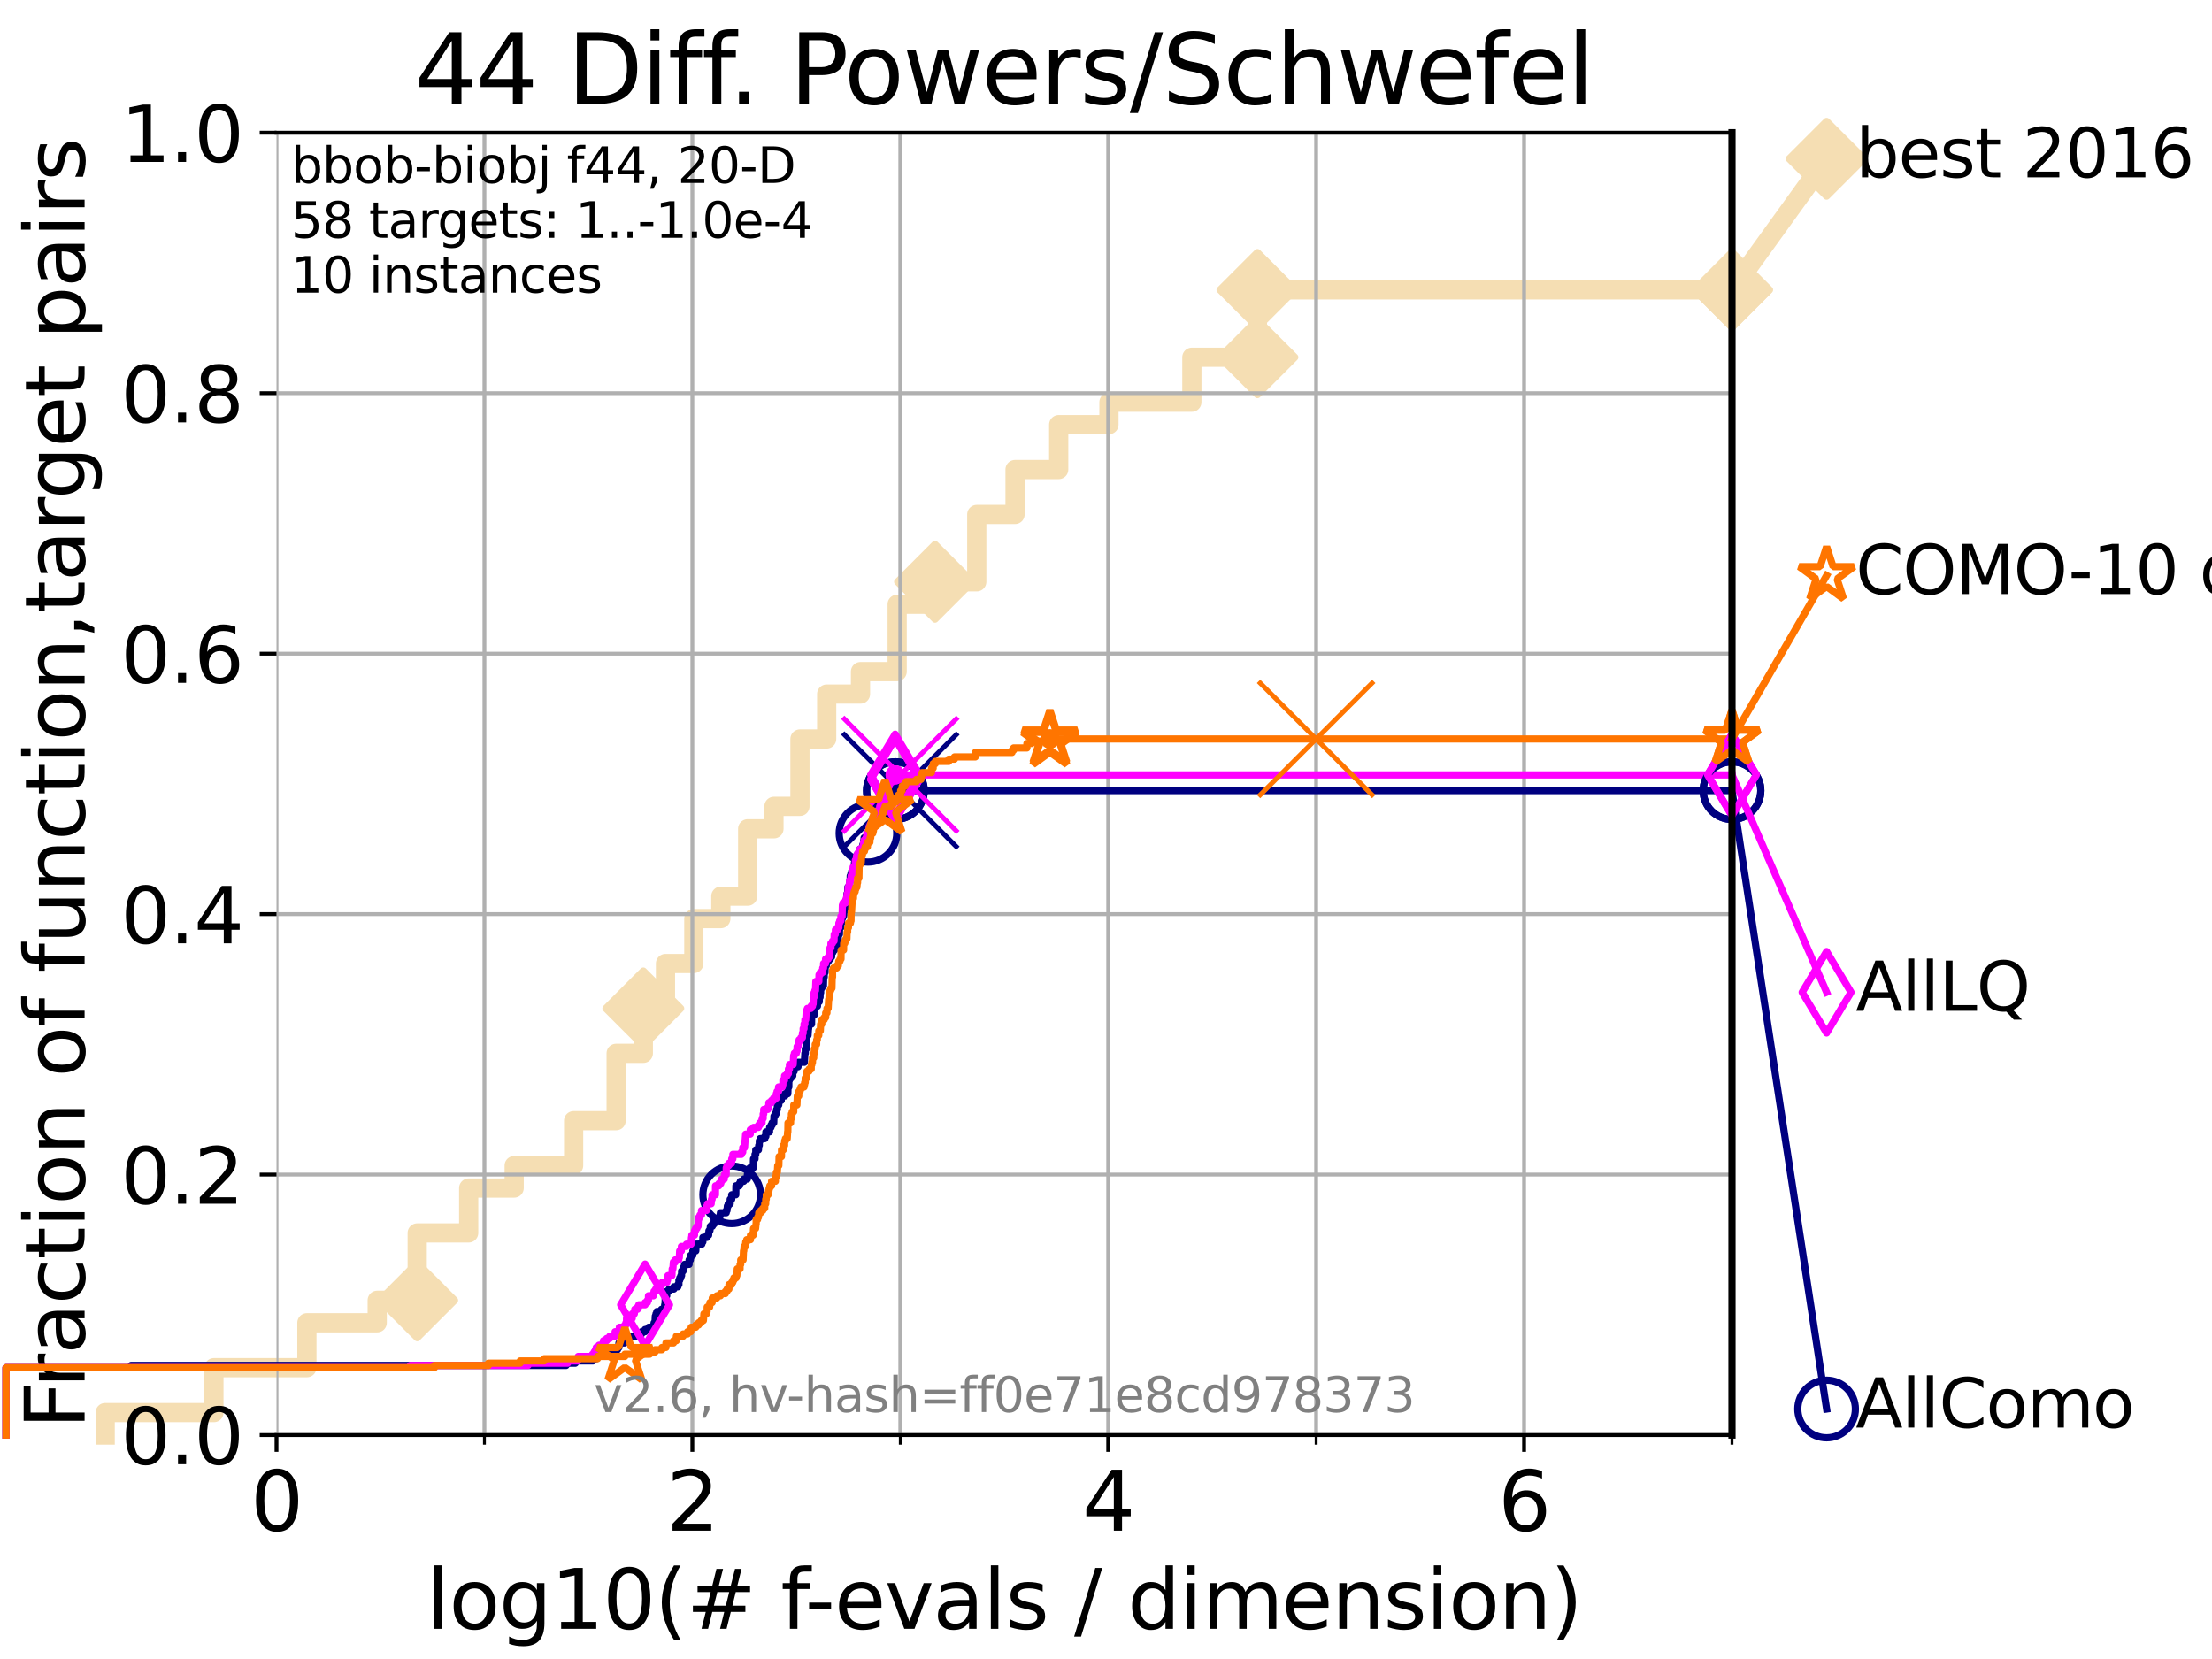 <?xml version="1.0" encoding="utf-8" standalone="no"?>
<!DOCTYPE svg PUBLIC "-//W3C//DTD SVG 1.1//EN"
  "http://www.w3.org/Graphics/SVG/1.1/DTD/svg11.dtd">
<svg xmlns:xlink="http://www.w3.org/1999/xlink" width="460.8pt" height="345.6pt" viewBox="0 0 460.8 345.6" xmlns="http://www.w3.org/2000/svg" version="1.1">
 <defs>
  <style type="text/css">*{stroke-linejoin: round; stroke-linecap: butt}</style>
 </defs>
 <g id="figure_1">
  <g id="patch_1">
   <path d="M 0 345.6 
L 460.8 345.6 
L 460.8 0 
L 0 0 
z
" style="fill: #ffffff"/>
  </g>
  <g id="axes_1">
   <g id="patch_2">
    <path d="M 57.6 298.944 
L 360.806 298.944 
L 360.806 27.648 
L 57.6 27.648 
z
" style="fill: #ffffff"/>
   </g>
   <g id="line2d_1">
    <path d="M 21.912 298.944 
L 21.912 294.266 
L 44.561 294.266 
L 44.561 284.911 
L 63.93 284.911 
L 63.93 275.556 
L 78.578 275.556 
L 78.578 270.879 
L 86.911 270.879 
L 86.911 256.846 
L 97.635 256.846 
L 97.635 247.491 
L 107.11 247.491 
L 107.11 242.814 
L 119.495 242.814 
L 119.495 233.459 
L 128.354 233.459 
L 128.354 219.426 
L 134.016 219.426 
L 134.016 210.071 
L 138.63 210.071 
L 138.63 200.716 
L 144.538 200.716 
L 144.538 191.361 
L 150.166 191.361 
L 150.166 186.684 
L 155.757 186.684 
L 155.757 172.651 
L 161.229 172.651 
L 161.229 167.974 
L 166.644 167.974 
L 166.644 153.941 
L 172.21 153.941 
L 172.21 144.586 
L 179.256 144.586 
L 179.256 139.908 
L 186.893 139.908 
L 186.893 125.876 
L 194.781 125.876 
L 194.781 121.198 
L 203.477 121.198 
L 203.477 107.166 
L 211.452 107.166 
L 211.452 97.811 
L 220.547 97.811 
L 220.547 88.456 
L 231.017 88.456 
L 231.017 83.778 
L 248.287 83.778 
L 248.287 74.423 
L 261.946 74.423 
L 261.946 60.391 
L 360.806 60.391 
" style="fill: none; stroke: #f5deb3; stroke-width: 4; stroke-linecap: square"/>
   </g>
   <g id="line2d_2">
    <defs>
     <path id="mfb80e59023" d="M -0 7.778 
L 7.778 0 
L 0 -7.778 
L -7.778 -0 
z
" style="stroke: #f5deb3; stroke-width: 1.5; stroke-linejoin: miter"/>
    </defs>
    <g>
     <use xlink:href="#mfb80e59023" x="86.911" y="270.879" style="fill: #f5deb3; stroke: #f5deb3; stroke-width: 1.5; stroke-linejoin: miter"/>
     <use xlink:href="#mfb80e59023" x="134.016" y="210.071" style="fill: #f5deb3; stroke: #f5deb3; stroke-width: 1.5; stroke-linejoin: miter"/>
     <use xlink:href="#mfb80e59023" x="194.781" y="121.198" style="fill: #f5deb3; stroke: #f5deb3; stroke-width: 1.5; stroke-linejoin: miter"/>
     <use xlink:href="#mfb80e59023" x="261.946" y="74.423" style="fill: #f5deb3; stroke: #f5deb3; stroke-width: 1.5; stroke-linejoin: miter"/>
     <use xlink:href="#mfb80e59023" x="261.946" y="60.391" style="fill: #f5deb3; stroke: #f5deb3; stroke-width: 1.5; stroke-linejoin: miter"/>
     <use xlink:href="#mfb80e59023" x="360.806" y="60.391" style="fill: #f5deb3; stroke: #f5deb3; stroke-width: 1.5; stroke-linejoin: miter"/>
    </g>
   </g>
   <g id="line2d_3">
    <path style="fill: none; stroke: #f5deb3; stroke-width: 4; stroke-linecap: square"/>
    <g/>
   </g>
   <g id="line2d_4">
    <path d="M 360.806 60.391 
L 380.515 33.074 
" style="fill: none; stroke: #f5deb3; stroke-width: 4; stroke-linecap: square"/>
    <g>
     <use xlink:href="#mfb80e59023" x="360.806" y="60.391" style="fill: #f5deb3; stroke: #f5deb3; stroke-width: 1.5; stroke-linejoin: miter"/>
     <use xlink:href="#mfb80e59023" x="380.515" y="33.074" style="fill: #f5deb3; stroke: #f5deb3; stroke-width: 1.5; stroke-linejoin: miter"/>
    </g>
   </g>
   <g id="matplotlib.axis_1">
    <g id="xtick_1">
     <g id="line2d_5">
      <path d="M 57.6 298.944 
L 57.6 27.648 
" clip-path="url(#p6d6a41c877)" style="fill: none; stroke: #b0b0b0; stroke-width: 0.8; stroke-linecap: square"/>
     </g>
     <g id="line2d_6">
      <defs>
       <path id="me1e2f93d00" d="M 0 0 
L 0 3.5 
" style="stroke: #000000; stroke-width: 0.8"/>
      </defs>
      <g>
       <use xlink:href="#me1e2f93d00" x="57.6" y="298.944" style="stroke: #000000; stroke-width: 0.8"/>
      </g>
     </g>
     <g id="text_1">
      <!-- 0 -->
      <g transform="translate(52.192 318.861) scale(0.17 -0.17)">
       <defs>
        <path id="DejaVuSans-30" d="M 2034 4250 
Q 1547 4250 1301 3770 
Q 1056 3291 1056 2328 
Q 1056 1369 1301 889 
Q 1547 409 2034 409 
Q 2525 409 2770 889 
Q 3016 1369 3016 2328 
Q 3016 3291 2770 3770 
Q 2525 4250 2034 4250 
z
M 2034 4750 
Q 2819 4750 3233 4129 
Q 3647 3509 3647 2328 
Q 3647 1150 3233 529 
Q 2819 -91 2034 -91 
Q 1250 -91 836 529 
Q 422 1150 422 2328 
Q 422 3509 836 4129 
Q 1250 4750 2034 4750 
z
" transform="scale(0.016)"/>
       </defs>
       <use xlink:href="#DejaVuSans-30"/>
      </g>
     </g>
    </g>
    <g id="xtick_2">
     <g id="line2d_7">
      <path d="M 144.23 298.944 
L 144.23 27.648 
" clip-path="url(#p6d6a41c877)" style="fill: none; stroke: #b0b0b0; stroke-width: 0.8; stroke-linecap: square"/>
     </g>
     <g id="line2d_8">
      <g>
       <use xlink:href="#me1e2f93d00" x="144.23" y="298.944" style="stroke: #000000; stroke-width: 0.8"/>
      </g>
     </g>
     <g id="text_2">
      <!-- 2 -->
      <g transform="translate(138.822 318.861) scale(0.17 -0.17)">
       <defs>
        <path id="DejaVuSans-32" d="M 1228 531 
L 3431 531 
L 3431 0 
L 469 0 
L 469 531 
Q 828 903 1448 1529 
Q 2069 2156 2228 2338 
Q 2531 2678 2651 2914 
Q 2772 3150 2772 3378 
Q 2772 3750 2511 3984 
Q 2250 4219 1831 4219 
Q 1534 4219 1204 4116 
Q 875 4013 500 3803 
L 500 4441 
Q 881 4594 1212 4672 
Q 1544 4750 1819 4750 
Q 2544 4750 2975 4387 
Q 3406 4025 3406 3419 
Q 3406 3131 3298 2873 
Q 3191 2616 2906 2266 
Q 2828 2175 2409 1742 
Q 1991 1309 1228 531 
z
" transform="scale(0.016)"/>
       </defs>
       <use xlink:href="#DejaVuSans-32"/>
      </g>
     </g>
    </g>
    <g id="xtick_3">
     <g id="line2d_9">
      <path d="M 230.861 298.944 
L 230.861 27.648 
" clip-path="url(#p6d6a41c877)" style="fill: none; stroke: #b0b0b0; stroke-width: 0.8; stroke-linecap: square"/>
     </g>
     <g id="line2d_10">
      <g>
       <use xlink:href="#me1e2f93d00" x="230.861" y="298.944" style="stroke: #000000; stroke-width: 0.8"/>
      </g>
     </g>
     <g id="text_3">
      <!-- 4 -->
      <g transform="translate(225.453 318.861) scale(0.17 -0.17)">
       <defs>
        <path id="DejaVuSans-34" d="M 2419 4116 
L 825 1625 
L 2419 1625 
L 2419 4116 
z
M 2253 4666 
L 3047 4666 
L 3047 1625 
L 3713 1625 
L 3713 1100 
L 3047 1100 
L 3047 0 
L 2419 0 
L 2419 1100 
L 313 1100 
L 313 1709 
L 2253 4666 
z
" transform="scale(0.016)"/>
       </defs>
       <use xlink:href="#DejaVuSans-34"/>
      </g>
     </g>
    </g>
    <g id="xtick_4">
     <g id="line2d_11">
      <path d="M 317.491 298.944 
L 317.491 27.648 
" clip-path="url(#p6d6a41c877)" style="fill: none; stroke: #b0b0b0; stroke-width: 0.8; stroke-linecap: square"/>
     </g>
     <g id="line2d_12">
      <g>
       <use xlink:href="#me1e2f93d00" x="317.491" y="298.944" style="stroke: #000000; stroke-width: 0.8"/>
      </g>
     </g>
     <g id="text_4">
      <!-- 6 -->
      <g transform="translate(312.083 318.861) scale(0.17 -0.17)">
       <defs>
        <path id="DejaVuSans-36" d="M 2113 2584 
Q 1688 2584 1439 2293 
Q 1191 2003 1191 1497 
Q 1191 994 1439 701 
Q 1688 409 2113 409 
Q 2538 409 2786 701 
Q 3034 994 3034 1497 
Q 3034 2003 2786 2293 
Q 2538 2584 2113 2584 
z
M 3366 4563 
L 3366 3988 
Q 3128 4100 2886 4159 
Q 2644 4219 2406 4219 
Q 1781 4219 1451 3797 
Q 1122 3375 1075 2522 
Q 1259 2794 1537 2939 
Q 1816 3084 2150 3084 
Q 2853 3084 3261 2657 
Q 3669 2231 3669 1497 
Q 3669 778 3244 343 
Q 2819 -91 2113 -91 
Q 1303 -91 875 529 
Q 447 1150 447 2328 
Q 447 3434 972 4092 
Q 1497 4750 2381 4750 
Q 2619 4750 2861 4703 
Q 3103 4656 3366 4563 
z
" transform="scale(0.016)"/>
       </defs>
       <use xlink:href="#DejaVuSans-36"/>
      </g>
     </g>
    </g>
    <g id="xtick_5">
     <g id="line2d_13">
      <path d="M 100.915 298.944 
L 100.915 27.648 
" clip-path="url(#p6d6a41c877)" style="fill: none; stroke: #b0b0b0; stroke-width: 0.8; stroke-linecap: square"/>
     </g>
     <g id="line2d_14">
      <defs>
       <path id="mb53da39496" d="M 0 0 
L 0 2 
" style="stroke: #000000; stroke-width: 0.6"/>
      </defs>
      <g>
       <use xlink:href="#mb53da39496" x="100.915" y="298.944" style="stroke: #000000; stroke-width: 0.6"/>
      </g>
     </g>
    </g>
    <g id="xtick_6">
     <g id="line2d_15">
      <path d="M 187.546 298.944 
L 187.546 27.648 
" clip-path="url(#p6d6a41c877)" style="fill: none; stroke: #b0b0b0; stroke-width: 0.8; stroke-linecap: square"/>
     </g>
     <g id="line2d_16">
      <g>
       <use xlink:href="#mb53da39496" x="187.546" y="298.944" style="stroke: #000000; stroke-width: 0.6"/>
      </g>
     </g>
    </g>
    <g id="xtick_7">
     <g id="line2d_17">
      <path d="M 274.176 298.944 
L 274.176 27.648 
" clip-path="url(#p6d6a41c877)" style="fill: none; stroke: #b0b0b0; stroke-width: 0.8; stroke-linecap: square"/>
     </g>
     <g id="line2d_18">
      <g>
       <use xlink:href="#mb53da39496" x="274.176" y="298.944" style="stroke: #000000; stroke-width: 0.6"/>
      </g>
     </g>
    </g>
    <g id="xtick_8">
     <g id="line2d_19">
      <path d="M 360.806 298.944 
L 360.806 27.648 
" clip-path="url(#p6d6a41c877)" style="fill: none; stroke: #b0b0b0; stroke-width: 0.8; stroke-linecap: square"/>
     </g>
     <g id="line2d_20">
      <g>
       <use xlink:href="#mb53da39496" x="360.806" y="298.944" style="stroke: #000000; stroke-width: 0.6"/>
      </g>
     </g>
    </g>
    <g id="text_5">
     <!-- log10(# f-evals / dimension) -->
     <g transform="translate(88.823 339.314) scale(0.17 -0.17)">
      <defs>
       <path id="DejaVuSans-6c" d="M 603 4863 
L 1178 4863 
L 1178 0 
L 603 0 
L 603 4863 
z
" transform="scale(0.016)"/>
       <path id="DejaVuSans-6f" d="M 1959 3097 
Q 1497 3097 1228 2736 
Q 959 2375 959 1747 
Q 959 1119 1226 758 
Q 1494 397 1959 397 
Q 2419 397 2687 759 
Q 2956 1122 2956 1747 
Q 2956 2369 2687 2733 
Q 2419 3097 1959 3097 
z
M 1959 3584 
Q 2709 3584 3137 3096 
Q 3566 2609 3566 1747 
Q 3566 888 3137 398 
Q 2709 -91 1959 -91 
Q 1206 -91 779 398 
Q 353 888 353 1747 
Q 353 2609 779 3096 
Q 1206 3584 1959 3584 
z
" transform="scale(0.016)"/>
       <path id="DejaVuSans-67" d="M 2906 1791 
Q 2906 2416 2648 2759 
Q 2391 3103 1925 3103 
Q 1463 3103 1205 2759 
Q 947 2416 947 1791 
Q 947 1169 1205 825 
Q 1463 481 1925 481 
Q 2391 481 2648 825 
Q 2906 1169 2906 1791 
z
M 3481 434 
Q 3481 -459 3084 -895 
Q 2688 -1331 1869 -1331 
Q 1566 -1331 1297 -1286 
Q 1028 -1241 775 -1147 
L 775 -588 
Q 1028 -725 1275 -790 
Q 1522 -856 1778 -856 
Q 2344 -856 2625 -561 
Q 2906 -266 2906 331 
L 2906 616 
Q 2728 306 2450 153 
Q 2172 0 1784 0 
Q 1141 0 747 490 
Q 353 981 353 1791 
Q 353 2603 747 3093 
Q 1141 3584 1784 3584 
Q 2172 3584 2450 3431 
Q 2728 3278 2906 2969 
L 2906 3500 
L 3481 3500 
L 3481 434 
z
" transform="scale(0.016)"/>
       <path id="DejaVuSans-31" d="M 794 531 
L 1825 531 
L 1825 4091 
L 703 3866 
L 703 4441 
L 1819 4666 
L 2450 4666 
L 2450 531 
L 3481 531 
L 3481 0 
L 794 0 
L 794 531 
z
" transform="scale(0.016)"/>
       <path id="DejaVuSans-28" d="M 1984 4856 
Q 1566 4138 1362 3434 
Q 1159 2731 1159 2009 
Q 1159 1288 1364 580 
Q 1569 -128 1984 -844 
L 1484 -844 
Q 1016 -109 783 600 
Q 550 1309 550 2009 
Q 550 2706 781 3412 
Q 1013 4119 1484 4856 
L 1984 4856 
z
" transform="scale(0.016)"/>
       <path id="DejaVuSans-23" d="M 3272 2816 
L 2363 2816 
L 2100 1772 
L 3016 1772 
L 3272 2816 
z
M 2803 4594 
L 2478 3297 
L 3391 3297 
L 3719 4594 
L 4219 4594 
L 3897 3297 
L 4872 3297 
L 4872 2816 
L 3775 2816 
L 3519 1772 
L 4513 1772 
L 4513 1294 
L 3397 1294 
L 3072 0 
L 2572 0 
L 2894 1294 
L 1978 1294 
L 1656 0 
L 1153 0 
L 1478 1294 
L 494 1294 
L 494 1772 
L 1594 1772 
L 1856 2816 
L 850 2816 
L 850 3297 
L 1978 3297 
L 2297 4594 
L 2803 4594 
z
" transform="scale(0.016)"/>
       <path id="DejaVuSans-20" transform="scale(0.016)"/>
       <path id="DejaVuSans-66" d="M 2375 4863 
L 2375 4384 
L 1825 4384 
Q 1516 4384 1395 4259 
Q 1275 4134 1275 3809 
L 1275 3500 
L 2222 3500 
L 2222 3053 
L 1275 3053 
L 1275 0 
L 697 0 
L 697 3053 
L 147 3053 
L 147 3500 
L 697 3500 
L 697 3744 
Q 697 4328 969 4595 
Q 1241 4863 1831 4863 
L 2375 4863 
z
" transform="scale(0.016)"/>
       <path id="DejaVuSans-2d" d="M 313 2009 
L 1997 2009 
L 1997 1497 
L 313 1497 
L 313 2009 
z
" transform="scale(0.016)"/>
       <path id="DejaVuSans-65" d="M 3597 1894 
L 3597 1613 
L 953 1613 
Q 991 1019 1311 708 
Q 1631 397 2203 397 
Q 2534 397 2845 478 
Q 3156 559 3463 722 
L 3463 178 
Q 3153 47 2828 -22 
Q 2503 -91 2169 -91 
Q 1331 -91 842 396 
Q 353 884 353 1716 
Q 353 2575 817 3079 
Q 1281 3584 2069 3584 
Q 2775 3584 3186 3129 
Q 3597 2675 3597 1894 
z
M 3022 2063 
Q 3016 2534 2758 2815 
Q 2500 3097 2075 3097 
Q 1594 3097 1305 2825 
Q 1016 2553 972 2059 
L 3022 2063 
z
" transform="scale(0.016)"/>
       <path id="DejaVuSans-76" d="M 191 3500 
L 800 3500 
L 1894 563 
L 2988 3500 
L 3597 3500 
L 2284 0 
L 1503 0 
L 191 3500 
z
" transform="scale(0.016)"/>
       <path id="DejaVuSans-61" d="M 2194 1759 
Q 1497 1759 1228 1600 
Q 959 1441 959 1056 
Q 959 750 1161 570 
Q 1363 391 1709 391 
Q 2188 391 2477 730 
Q 2766 1069 2766 1631 
L 2766 1759 
L 2194 1759 
z
M 3341 1997 
L 3341 0 
L 2766 0 
L 2766 531 
Q 2569 213 2275 61 
Q 1981 -91 1556 -91 
Q 1019 -91 701 211 
Q 384 513 384 1019 
Q 384 1609 779 1909 
Q 1175 2209 1959 2209 
L 2766 2209 
L 2766 2266 
Q 2766 2663 2505 2880 
Q 2244 3097 1772 3097 
Q 1472 3097 1187 3025 
Q 903 2953 641 2809 
L 641 3341 
Q 956 3463 1253 3523 
Q 1550 3584 1831 3584 
Q 2591 3584 2966 3190 
Q 3341 2797 3341 1997 
z
" transform="scale(0.016)"/>
       <path id="DejaVuSans-73" d="M 2834 3397 
L 2834 2853 
Q 2591 2978 2328 3040 
Q 2066 3103 1784 3103 
Q 1356 3103 1142 2972 
Q 928 2841 928 2578 
Q 928 2378 1081 2264 
Q 1234 2150 1697 2047 
L 1894 2003 
Q 2506 1872 2764 1633 
Q 3022 1394 3022 966 
Q 3022 478 2636 193 
Q 2250 -91 1575 -91 
Q 1294 -91 989 -36 
Q 684 19 347 128 
L 347 722 
Q 666 556 975 473 
Q 1284 391 1588 391 
Q 1994 391 2212 530 
Q 2431 669 2431 922 
Q 2431 1156 2273 1281 
Q 2116 1406 1581 1522 
L 1381 1569 
Q 847 1681 609 1914 
Q 372 2147 372 2553 
Q 372 3047 722 3315 
Q 1072 3584 1716 3584 
Q 2034 3584 2315 3537 
Q 2597 3491 2834 3397 
z
" transform="scale(0.016)"/>
       <path id="DejaVuSans-2f" d="M 1625 4666 
L 2156 4666 
L 531 -594 
L 0 -594 
L 1625 4666 
z
" transform="scale(0.016)"/>
       <path id="DejaVuSans-64" d="M 2906 2969 
L 2906 4863 
L 3481 4863 
L 3481 0 
L 2906 0 
L 2906 525 
Q 2725 213 2448 61 
Q 2172 -91 1784 -91 
Q 1150 -91 751 415 
Q 353 922 353 1747 
Q 353 2572 751 3078 
Q 1150 3584 1784 3584 
Q 2172 3584 2448 3432 
Q 2725 3281 2906 2969 
z
M 947 1747 
Q 947 1113 1208 752 
Q 1469 391 1925 391 
Q 2381 391 2643 752 
Q 2906 1113 2906 1747 
Q 2906 2381 2643 2742 
Q 2381 3103 1925 3103 
Q 1469 3103 1208 2742 
Q 947 2381 947 1747 
z
" transform="scale(0.016)"/>
       <path id="DejaVuSans-69" d="M 603 3500 
L 1178 3500 
L 1178 0 
L 603 0 
L 603 3500 
z
M 603 4863 
L 1178 4863 
L 1178 4134 
L 603 4134 
L 603 4863 
z
" transform="scale(0.016)"/>
       <path id="DejaVuSans-6d" d="M 3328 2828 
Q 3544 3216 3844 3400 
Q 4144 3584 4550 3584 
Q 5097 3584 5394 3201 
Q 5691 2819 5691 2113 
L 5691 0 
L 5113 0 
L 5113 2094 
Q 5113 2597 4934 2840 
Q 4756 3084 4391 3084 
Q 3944 3084 3684 2787 
Q 3425 2491 3425 1978 
L 3425 0 
L 2847 0 
L 2847 2094 
Q 2847 2600 2669 2842 
Q 2491 3084 2119 3084 
Q 1678 3084 1418 2786 
Q 1159 2488 1159 1978 
L 1159 0 
L 581 0 
L 581 3500 
L 1159 3500 
L 1159 2956 
Q 1356 3278 1631 3431 
Q 1906 3584 2284 3584 
Q 2666 3584 2933 3390 
Q 3200 3197 3328 2828 
z
" transform="scale(0.016)"/>
       <path id="DejaVuSans-6e" d="M 3513 2113 
L 3513 0 
L 2938 0 
L 2938 2094 
Q 2938 2591 2744 2837 
Q 2550 3084 2163 3084 
Q 1697 3084 1428 2787 
Q 1159 2491 1159 1978 
L 1159 0 
L 581 0 
L 581 3500 
L 1159 3500 
L 1159 2956 
Q 1366 3272 1645 3428 
Q 1925 3584 2291 3584 
Q 2894 3584 3203 3211 
Q 3513 2838 3513 2113 
z
" transform="scale(0.016)"/>
       <path id="DejaVuSans-29" d="M 513 4856 
L 1013 4856 
Q 1481 4119 1714 3412 
Q 1947 2706 1947 2009 
Q 1947 1309 1714 600 
Q 1481 -109 1013 -844 
L 513 -844 
Q 928 -128 1133 580 
Q 1338 1288 1338 2009 
Q 1338 2731 1133 3434 
Q 928 4138 513 4856 
z
" transform="scale(0.016)"/>
      </defs>
      <use xlink:href="#DejaVuSans-6c"/>
      <use xlink:href="#DejaVuSans-6f" x="27.783"/>
      <use xlink:href="#DejaVuSans-67" x="88.965"/>
      <use xlink:href="#DejaVuSans-31" x="152.441"/>
      <use xlink:href="#DejaVuSans-30" x="216.064"/>
      <use xlink:href="#DejaVuSans-28" x="279.688"/>
      <use xlink:href="#DejaVuSans-23" x="318.701"/>
      <use xlink:href="#DejaVuSans-20" x="402.49"/>
      <use xlink:href="#DejaVuSans-66" x="434.277"/>
      <use xlink:href="#DejaVuSans-2d" x="463.982"/>
      <use xlink:href="#DejaVuSans-65" x="500.066"/>
      <use xlink:href="#DejaVuSans-76" x="561.59"/>
      <use xlink:href="#DejaVuSans-61" x="620.77"/>
      <use xlink:href="#DejaVuSans-6c" x="682.049"/>
      <use xlink:href="#DejaVuSans-73" x="709.832"/>
      <use xlink:href="#DejaVuSans-20" x="761.932"/>
      <use xlink:href="#DejaVuSans-2f" x="793.719"/>
      <use xlink:href="#DejaVuSans-20" x="827.41"/>
      <use xlink:href="#DejaVuSans-64" x="859.197"/>
      <use xlink:href="#DejaVuSans-69" x="922.674"/>
      <use xlink:href="#DejaVuSans-6d" x="950.457"/>
      <use xlink:href="#DejaVuSans-65" x="1047.869"/>
      <use xlink:href="#DejaVuSans-6e" x="1109.393"/>
      <use xlink:href="#DejaVuSans-73" x="1172.771"/>
      <use xlink:href="#DejaVuSans-69" x="1224.871"/>
      <use xlink:href="#DejaVuSans-6f" x="1252.654"/>
      <use xlink:href="#DejaVuSans-6e" x="1313.836"/>
      <use xlink:href="#DejaVuSans-29" x="1377.215"/>
     </g>
    </g>
   </g>
   <g id="matplotlib.axis_2">
    <g id="ytick_1">
     <g id="line2d_21">
      <path d="M 57.6 298.944 
L 360.806 298.944 
" clip-path="url(#p6d6a41c877)" style="fill: none; stroke: #b0b0b0; stroke-width: 0.8; stroke-linecap: square"/>
     </g>
     <g id="line2d_22">
      <defs>
       <path id="m36ee91cc6b" d="M 0 0 
L -3.5 0 
" style="stroke: #000000; stroke-width: 0.8"/>
      </defs>
      <g>
       <use xlink:href="#m36ee91cc6b" x="57.6" y="298.944" style="stroke: #000000; stroke-width: 0.8"/>
      </g>
     </g>
     <g id="text_6">
      <!-- 0.0 -->
      <g transform="translate(25.155 305.023) scale(0.16 -0.16)">
       <defs>
        <path id="DejaVuSans-2e" d="M 684 794 
L 1344 794 
L 1344 0 
L 684 0 
L 684 794 
z
" transform="scale(0.016)"/>
       </defs>
       <use xlink:href="#DejaVuSans-30"/>
       <use xlink:href="#DejaVuSans-2e" x="63.623"/>
       <use xlink:href="#DejaVuSans-30" x="95.41"/>
      </g>
     </g>
    </g>
    <g id="ytick_2">
     <g id="line2d_23">
      <path d="M 57.6 244.685 
L 360.806 244.685 
" clip-path="url(#p6d6a41c877)" style="fill: none; stroke: #b0b0b0; stroke-width: 0.8; stroke-linecap: square"/>
     </g>
     <g id="line2d_24">
      <g>
       <use xlink:href="#m36ee91cc6b" x="57.6" y="244.685" style="stroke: #000000; stroke-width: 0.8"/>
      </g>
     </g>
     <g id="text_7">
      <!-- 0.2 -->
      <g transform="translate(25.155 250.764) scale(0.16 -0.16)">
       <use xlink:href="#DejaVuSans-30"/>
       <use xlink:href="#DejaVuSans-2e" x="63.623"/>
       <use xlink:href="#DejaVuSans-32" x="95.41"/>
      </g>
     </g>
    </g>
    <g id="ytick_3">
     <g id="line2d_25">
      <path d="M 57.6 190.426 
L 360.806 190.426 
" clip-path="url(#p6d6a41c877)" style="fill: none; stroke: #b0b0b0; stroke-width: 0.8; stroke-linecap: square"/>
     </g>
     <g id="line2d_26">
      <g>
       <use xlink:href="#m36ee91cc6b" x="57.6" y="190.426" style="stroke: #000000; stroke-width: 0.8"/>
      </g>
     </g>
     <g id="text_8">
      <!-- 0.4 -->
      <g transform="translate(25.155 196.504) scale(0.16 -0.16)">
       <use xlink:href="#DejaVuSans-30"/>
       <use xlink:href="#DejaVuSans-2e" x="63.623"/>
       <use xlink:href="#DejaVuSans-34" x="95.41"/>
      </g>
     </g>
    </g>
    <g id="ytick_4">
     <g id="line2d_27">
      <path d="M 57.6 136.166 
L 360.806 136.166 
" clip-path="url(#p6d6a41c877)" style="fill: none; stroke: #b0b0b0; stroke-width: 0.8; stroke-linecap: square"/>
     </g>
     <g id="line2d_28">
      <g>
       <use xlink:href="#m36ee91cc6b" x="57.6" y="136.166" style="stroke: #000000; stroke-width: 0.8"/>
      </g>
     </g>
     <g id="text_9">
      <!-- 0.6 -->
      <g transform="translate(25.155 142.245) scale(0.16 -0.16)">
       <use xlink:href="#DejaVuSans-30"/>
       <use xlink:href="#DejaVuSans-2e" x="63.623"/>
       <use xlink:href="#DejaVuSans-36" x="95.41"/>
      </g>
     </g>
    </g>
    <g id="ytick_5">
     <g id="line2d_29">
      <path d="M 57.6 81.907 
L 360.806 81.907 
" clip-path="url(#p6d6a41c877)" style="fill: none; stroke: #b0b0b0; stroke-width: 0.8; stroke-linecap: square"/>
     </g>
     <g id="line2d_30">
      <g>
       <use xlink:href="#m36ee91cc6b" x="57.6" y="81.907" style="stroke: #000000; stroke-width: 0.8"/>
      </g>
     </g>
     <g id="text_10">
      <!-- 0.8 -->
      <g transform="translate(25.155 87.986) scale(0.16 -0.16)">
       <defs>
        <path id="DejaVuSans-38" d="M 2034 2216 
Q 1584 2216 1326 1975 
Q 1069 1734 1069 1313 
Q 1069 891 1326 650 
Q 1584 409 2034 409 
Q 2484 409 2743 651 
Q 3003 894 3003 1313 
Q 3003 1734 2745 1975 
Q 2488 2216 2034 2216 
z
M 1403 2484 
Q 997 2584 770 2862 
Q 544 3141 544 3541 
Q 544 4100 942 4425 
Q 1341 4750 2034 4750 
Q 2731 4750 3128 4425 
Q 3525 4100 3525 3541 
Q 3525 3141 3298 2862 
Q 3072 2584 2669 2484 
Q 3125 2378 3379 2068 
Q 3634 1759 3634 1313 
Q 3634 634 3220 271 
Q 2806 -91 2034 -91 
Q 1263 -91 848 271 
Q 434 634 434 1313 
Q 434 1759 690 2068 
Q 947 2378 1403 2484 
z
M 1172 3481 
Q 1172 3119 1398 2916 
Q 1625 2713 2034 2713 
Q 2441 2713 2670 2916 
Q 2900 3119 2900 3481 
Q 2900 3844 2670 4047 
Q 2441 4250 2034 4250 
Q 1625 4250 1398 4047 
Q 1172 3844 1172 3481 
z
" transform="scale(0.016)"/>
       </defs>
       <use xlink:href="#DejaVuSans-30"/>
       <use xlink:href="#DejaVuSans-2e" x="63.623"/>
       <use xlink:href="#DejaVuSans-38" x="95.41"/>
      </g>
     </g>
    </g>
    <g id="ytick_6">
     <g id="line2d_31">
      <path d="M 57.6 27.648 
L 360.806 27.648 
" clip-path="url(#p6d6a41c877)" style="fill: none; stroke: #b0b0b0; stroke-width: 0.8; stroke-linecap: square"/>
     </g>
     <g id="line2d_32">
      <g>
       <use xlink:href="#m36ee91cc6b" x="57.6" y="27.648" style="stroke: #000000; stroke-width: 0.8"/>
      </g>
     </g>
     <g id="text_11">
      <!-- 1.0 -->
      <g transform="translate(25.155 33.727) scale(0.16 -0.16)">
       <use xlink:href="#DejaVuSans-31"/>
       <use xlink:href="#DejaVuSans-2e" x="63.623"/>
       <use xlink:href="#DejaVuSans-30" x="95.41"/>
      </g>
     </g>
    </g>
    <g id="text_12">
     <!-- Fraction of function,target pairs -->
     <g transform="translate(17.62 297.681) rotate(-90) scale(0.17 -0.17)">
      <defs>
       <path id="DejaVuSans-46" d="M 628 4666 
L 3309 4666 
L 3309 4134 
L 1259 4134 
L 1259 2759 
L 3109 2759 
L 3109 2228 
L 1259 2228 
L 1259 0 
L 628 0 
L 628 4666 
z
" transform="scale(0.016)"/>
       <path id="DejaVuSans-72" d="M 2631 2963 
Q 2534 3019 2420 3045 
Q 2306 3072 2169 3072 
Q 1681 3072 1420 2755 
Q 1159 2438 1159 1844 
L 1159 0 
L 581 0 
L 581 3500 
L 1159 3500 
L 1159 2956 
Q 1341 3275 1631 3429 
Q 1922 3584 2338 3584 
Q 2397 3584 2469 3576 
Q 2541 3569 2628 3553 
L 2631 2963 
z
" transform="scale(0.016)"/>
       <path id="DejaVuSans-63" d="M 3122 3366 
L 3122 2828 
Q 2878 2963 2633 3030 
Q 2388 3097 2138 3097 
Q 1578 3097 1268 2742 
Q 959 2388 959 1747 
Q 959 1106 1268 751 
Q 1578 397 2138 397 
Q 2388 397 2633 464 
Q 2878 531 3122 666 
L 3122 134 
Q 2881 22 2623 -34 
Q 2366 -91 2075 -91 
Q 1284 -91 818 406 
Q 353 903 353 1747 
Q 353 2603 823 3093 
Q 1294 3584 2113 3584 
Q 2378 3584 2631 3529 
Q 2884 3475 3122 3366 
z
" transform="scale(0.016)"/>
       <path id="DejaVuSans-74" d="M 1172 4494 
L 1172 3500 
L 2356 3500 
L 2356 3053 
L 1172 3053 
L 1172 1153 
Q 1172 725 1289 603 
Q 1406 481 1766 481 
L 2356 481 
L 2356 0 
L 1766 0 
Q 1100 0 847 248 
Q 594 497 594 1153 
L 594 3053 
L 172 3053 
L 172 3500 
L 594 3500 
L 594 4494 
L 1172 4494 
z
" transform="scale(0.016)"/>
       <path id="DejaVuSans-75" d="M 544 1381 
L 544 3500 
L 1119 3500 
L 1119 1403 
Q 1119 906 1312 657 
Q 1506 409 1894 409 
Q 2359 409 2629 706 
Q 2900 1003 2900 1516 
L 2900 3500 
L 3475 3500 
L 3475 0 
L 2900 0 
L 2900 538 
Q 2691 219 2414 64 
Q 2138 -91 1772 -91 
Q 1169 -91 856 284 
Q 544 659 544 1381 
z
M 1991 3584 
L 1991 3584 
z
" transform="scale(0.016)"/>
       <path id="DejaVuSans-2c" d="M 750 794 
L 1409 794 
L 1409 256 
L 897 -744 
L 494 -744 
L 750 256 
L 750 794 
z
" transform="scale(0.016)"/>
       <path id="DejaVuSans-70" d="M 1159 525 
L 1159 -1331 
L 581 -1331 
L 581 3500 
L 1159 3500 
L 1159 2969 
Q 1341 3281 1617 3432 
Q 1894 3584 2278 3584 
Q 2916 3584 3314 3078 
Q 3713 2572 3713 1747 
Q 3713 922 3314 415 
Q 2916 -91 2278 -91 
Q 1894 -91 1617 61 
Q 1341 213 1159 525 
z
M 3116 1747 
Q 3116 2381 2855 2742 
Q 2594 3103 2138 3103 
Q 1681 3103 1420 2742 
Q 1159 2381 1159 1747 
Q 1159 1113 1420 752 
Q 1681 391 2138 391 
Q 2594 391 2855 752 
Q 3116 1113 3116 1747 
z
" transform="scale(0.016)"/>
      </defs>
      <use xlink:href="#DejaVuSans-46"/>
      <use xlink:href="#DejaVuSans-72" x="50.27"/>
      <use xlink:href="#DejaVuSans-61" x="91.383"/>
      <use xlink:href="#DejaVuSans-63" x="152.662"/>
      <use xlink:href="#DejaVuSans-74" x="207.643"/>
      <use xlink:href="#DejaVuSans-69" x="246.852"/>
      <use xlink:href="#DejaVuSans-6f" x="274.635"/>
      <use xlink:href="#DejaVuSans-6e" x="335.816"/>
      <use xlink:href="#DejaVuSans-20" x="399.195"/>
      <use xlink:href="#DejaVuSans-6f" x="430.982"/>
      <use xlink:href="#DejaVuSans-66" x="492.164"/>
      <use xlink:href="#DejaVuSans-20" x="527.369"/>
      <use xlink:href="#DejaVuSans-66" x="559.156"/>
      <use xlink:href="#DejaVuSans-75" x="594.361"/>
      <use xlink:href="#DejaVuSans-6e" x="657.74"/>
      <use xlink:href="#DejaVuSans-63" x="721.119"/>
      <use xlink:href="#DejaVuSans-74" x="776.1"/>
      <use xlink:href="#DejaVuSans-69" x="815.309"/>
      <use xlink:href="#DejaVuSans-6f" x="843.092"/>
      <use xlink:href="#DejaVuSans-6e" x="904.273"/>
      <use xlink:href="#DejaVuSans-2c" x="967.652"/>
      <use xlink:href="#DejaVuSans-74" x="999.439"/>
      <use xlink:href="#DejaVuSans-61" x="1038.648"/>
      <use xlink:href="#DejaVuSans-72" x="1099.928"/>
      <use xlink:href="#DejaVuSans-67" x="1139.291"/>
      <use xlink:href="#DejaVuSans-65" x="1202.768"/>
      <use xlink:href="#DejaVuSans-74" x="1264.291"/>
      <use xlink:href="#DejaVuSans-20" x="1303.5"/>
      <use xlink:href="#DejaVuSans-70" x="1335.287"/>
      <use xlink:href="#DejaVuSans-61" x="1398.764"/>
      <use xlink:href="#DejaVuSans-69" x="1460.043"/>
      <use xlink:href="#DejaVuSans-72" x="1487.826"/>
      <use xlink:href="#DejaVuSans-73" x="1528.939"/>
     </g>
    </g>
   </g>
   <g id="line2d_33">
    <defs>
     <path id="m7765836b2c" d="M 0 1.5 
C 0.398 1.5 0.779 1.342 1.061 1.061 
C 1.342 0.779 1.5 0.398 1.5 0 
C 1.5 -0.398 1.342 -0.779 1.061 -1.061 
C 0.779 -1.342 0.398 -1.5 0 -1.5 
C -0.398 -1.5 -0.779 -1.342 -1.061 -1.061 
C -1.342 -0.779 -1.5 -0.398 -1.5 0 
C -1.5 0.398 -1.342 0.779 -1.061 1.061 
C -0.779 1.342 -0.398 1.5 0 1.5 
z
" style="stroke: #f5deb3"/>
    </defs>
    <g>
     <use xlink:href="#m7765836b2c" x="261.946" y="60.391" style="fill: #f5deb3; stroke: #f5deb3"/>
     <use xlink:href="#m7765836b2c" x="261.946" y="60.391" style="fill: #f5deb3; stroke: #f5deb3"/>
    </g>
   </g>
   <g id="line2d_34">
    <defs>
     <path id="md4753b97aa" d="M 0 1.5 
C 0.398 1.5 0.779 1.342 1.061 1.061 
C 1.342 0.779 1.5 0.398 1.5 0 
C 1.5 -0.398 1.342 -0.779 1.061 -1.061 
C 0.779 -1.342 0.398 -1.5 0 -1.5 
C -0.398 -1.5 -0.779 -1.342 -1.061 -1.061 
C -1.342 -0.779 -1.5 -0.398 -1.5 0 
C -1.5 0.398 -1.342 0.779 -1.061 1.061 
C -0.779 1.342 -0.398 1.5 0 1.5 
z
" style="stroke: #000080"/>
    </defs>
    <g>
     <use xlink:href="#md4753b97aa" x="186.524" y="164.699" style="fill: #000080; stroke: #000080"/>
     <use xlink:href="#md4753b97aa" x="186.524" y="164.699" style="fill: #000080; stroke: #000080"/>
    </g>
   </g>
   <g id="line2d_35">
    <path d="M 1.246 298.944 
L 1.246 284.911 
L 27.324 284.911 
L 27.324 284.444 
L 117.925 284.444 
L 117.925 283.976 
L 119.842 283.976 
L 119.842 283.508 
L 123.517 283.508 
L 123.517 283.04 
L 124.238 283.04 
L 124.238 282.573 
L 124.562 282.573 
L 124.562 281.637 
L 126.226 281.637 
L 126.226 281.169 
L 128.636 281.169 
L 128.636 280.702 
L 128.936 280.702 
L 128.936 279.766 
L 130.087 279.766 
L 130.087 279.298 
L 130.345 279.298 
L 130.345 278.831 
L 130.715 278.831 
L 130.715 278.363 
L 132.812 278.363 
L 132.812 277.895 
L 133.656 277.895 
L 133.656 277.427 
L 134.368 277.427 
L 134.368 276.96 
L 135.147 276.96 
L 135.147 276.492 
L 136.127 276.492 
L 136.127 276.024 
L 136.256 276.024 
L 136.256 275.556 
L 136.442 275.556 
L 136.513 274.153 
L 136.655 274.153 
L 136.655 273.685 
L 136.837 273.685 
L 136.837 273.218 
L 137.801 273.218 
L 137.801 272.75 
L 138.4 272.75 
L 138.464 271.814 
L 138.528 271.814 
L 138.604 269.943 
L 138.894 269.943 
L 138.894 269.008 
L 139.375 269.008 
L 139.375 268.54 
L 140.382 268.54 
L 140.382 268.072 
L 141.206 268.072 
L 141.206 267.605 
L 141.426 267.605 
L 141.426 266.669 
L 141.611 266.669 
L 141.611 266.201 
L 141.836 266.201 
L 141.836 265.734 
L 141.985 265.734 
L 141.985 264.798 
L 142.301 264.798 
L 142.301 264.33 
L 142.467 264.33 
L 142.467 263.863 
L 142.6 263.863 
L 142.6 263.395 
L 143.55 263.395 
L 143.55 262.459 
L 143.812 262.459 
L 143.86 261.524 
L 144.324 261.524 
L 144.324 260.588 
L 144.95 260.588 
L 145.022 259.185 
L 146.202 259.185 
L 146.202 258.717 
L 146.421 258.717 
L 146.421 257.782 
L 147.272 257.782 
L 147.272 257.314 
L 147.621 257.314 
L 147.684 256.379 
L 147.886 256.379 
L 147.987 255.443 
L 148.405 255.443 
L 148.405 254.975 
L 148.771 254.975 
L 148.771 254.04 
L 149.89 254.04 
L 149.98 253.104 
L 150.07 253.104 
L 150.07 252.637 
L 151.285 252.637 
L 151.285 252.169 
L 151.452 252.169 
L 151.529 251.233 
L 151.7 251.233 
L 151.7 250.766 
L 152.107 250.766 
L 152.107 249.83 
L 152.426 249.83 
L 152.426 248.895 
L 153.277 248.895 
L 153.306 247.024 
L 154.018 247.024 
L 154.018 246.556 
L 154.234 246.556 
L 154.234 246.088 
L 154.94 246.088 
L 154.94 245.62 
L 155.686 245.62 
L 155.686 244.685 
L 155.818 244.685 
L 155.818 243.749 
L 156.21 243.749 
L 156.21 243.282 
L 156.918 243.282 
L 156.971 241.411 
L 157.279 241.411 
L 157.279 240.475 
L 157.438 240.475 
L 157.438 239.54 
L 157.998 239.54 
L 158.057 238.604 
L 158.174 238.604 
L 158.174 237.669 
L 158.348 237.669 
L 158.348 237.201 
L 159.317 237.201 
L 159.317 236.733 
L 159.544 236.733 
L 159.544 235.798 
L 160.307 235.798 
L 160.319 234.862 
L 160.601 234.862 
L 160.601 234.394 
L 160.832 234.394 
L 160.832 233.927 
L 161.183 233.927 
L 161.233 232.523 
L 161.437 232.523 
L 161.437 232.056 
L 161.673 232.056 
L 161.77 231.12 
L 161.935 231.12 
L 161.935 230.184 
L 162.23 230.184 
L 162.23 229.249 
L 162.751 229.249 
L 162.751 228.313 
L 163.525 228.313 
L 163.525 227.846 
L 164.119 227.846 
L 164.162 226.442 
L 164.324 226.442 
L 164.334 225.039 
L 164.456 225.039 
L 164.456 224.571 
L 164.787 224.571 
L 164.787 224.104 
L 165.152 224.104 
L 165.152 223.168 
L 165.432 223.168 
L 165.432 222.233 
L 166.246 222.233 
L 166.246 221.297 
L 167.564 221.297 
L 167.67 219.426 
L 167.759 219.426 
L 167.759 218.491 
L 167.984 218.491 
L 168.048 215.684 
L 168.327 215.684 
L 168.423 214.281 
L 168.454 214.281 
L 168.454 213.345 
L 169.06 213.345 
L 169.087 211.474 
L 169.59 211.474 
L 169.631 210.539 
L 169.733 210.539 
L 169.733 210.071 
L 169.883 210.071 
L 169.883 209.603 
L 170.292 209.603 
L 170.292 208.668 
L 170.67 208.668 
L 170.67 207.732 
L 170.835 207.732 
L 170.853 206.797 
L 170.954 206.797 
L 170.954 205.861 
L 171.188 205.861 
L 171.188 205.394 
L 171.535 205.394 
L 171.592 203.523 
L 171.7 203.523 
L 171.7 202.587 
L 171.876 202.587 
L 171.904 201.184 
L 172.134 201.184 
L 172.134 200.716 
L 172.257 200.716 
L 172.257 200.248 
L 172.591 200.248 
L 172.591 199.781 
L 172.966 199.781 
L 172.966 199.313 
L 173.248 199.313 
L 173.248 198.377 
L 173.518 198.377 
L 173.518 197.91 
L 173.85 197.91 
L 173.85 197.442 
L 174.038 197.442 
L 174.038 196.974 
L 174.367 196.974 
L 174.367 196.039 
L 174.608 196.039 
L 174.643 194.635 
L 174.87 194.635 
L 174.897 193.232 
L 175.154 193.232 
L 175.154 192.297 
L 175.32 192.297 
L 175.32 191.361 
L 175.474 191.361 
L 175.474 190.893 
L 175.739 190.893 
L 175.797 189.958 
L 175.865 189.958 
L 175.865 189.49 
L 176.051 189.49 
L 176.051 188.555 
L 176.181 188.555 
L 176.181 187.619 
L 176.412 187.619 
L 176.429 186.216 
L 176.564 186.216 
L 176.616 184.813 
L 176.953 184.813 
L 177.057 183.409 
L 177.109 183.409 
L 177.109 182.474 
L 177.269 182.474 
L 177.269 182.006 
L 177.41 182.006 
L 177.41 181.538 
L 177.795 181.538 
L 177.795 181.071 
L 177.936 181.071 
L 178.002 179.667 
L 178.148 179.667 
L 178.25 178.732 
L 178.408 178.732 
L 178.408 178.264 
L 178.71 178.264 
L 178.71 177.796 
L 179.015 177.796 
L 179.015 177.329 
L 179.146 177.329 
L 179.146 176.861 
L 179.701 176.861 
L 179.756 175.925 
L 179.848 175.925 
L 179.959 174.99 
L 180.009 174.99 
L 180.009 174.522 
L 180.813 174.522 
L 180.813 173.587 
L 181.338 173.587 
L 181.376 172.183 
L 181.755 172.183 
L 181.755 171.716 
L 181.935 171.716 
L 181.935 171.248 
L 182.15 171.248 
L 182.15 170.78 
L 182.314 170.78 
L 182.314 170.312 
L 182.651 170.312 
L 182.651 169.845 
L 183.476 169.845 
L 183.476 169.377 
L 184.082 169.377 
L 184.082 168.909 
L 184.22 168.909 
L 184.22 167.974 
L 184.413 167.974 
L 184.413 167.506 
L 184.93 167.506 
L 184.93 167.038 
L 185.085 167.038 
L 185.176 165.635 
L 186.443 165.635 
L 186.524 164.699 
L 360.806 164.699 
L 360.806 164.699 
" style="fill: none; stroke: #000080; stroke-width: 1.5; stroke-linecap: square"/>
   </g>
   <g id="line2d_36">
    <defs>
     <path id="m1937a0f1d8" d="M 0 6 
C 1.591 6 3.117 5.368 4.243 4.243 
C 5.368 3.117 6 1.591 6 0 
C 6 -1.591 5.368 -3.117 4.243 -4.243 
C 3.117 -5.368 1.591 -6 0 -6 
C -1.591 -6 -3.117 -5.368 -4.243 -4.243 
C -5.368 -3.117 -6 -1.591 -6 0 
C -6 1.591 -5.368 3.117 -4.243 4.243 
C -3.117 5.368 -1.591 6 0 6 
z
" style="stroke: #000080; stroke-width: 1.5"/>
    </defs>
    <g>
     <use xlink:href="#m1937a0f1d8" x="152.426" y="248.895" style="fill-opacity: 0; stroke: #000080; stroke-width: 1.5"/>
     <use xlink:href="#m1937a0f1d8" x="180.813" y="173.587" style="fill-opacity: 0; stroke: #000080; stroke-width: 1.5"/>
     <use xlink:href="#m1937a0f1d8" x="186.524" y="164.699" style="fill-opacity: 0; stroke: #000080; stroke-width: 1.5"/>
     <use xlink:href="#m1937a0f1d8" x="186.524" y="164.699" style="fill-opacity: 0; stroke: #000080; stroke-width: 1.5"/>
     <use xlink:href="#m1937a0f1d8" x="360.806" y="164.699" style="fill-opacity: 0; stroke: #000080; stroke-width: 1.5"/>
    </g>
   </g>
   <g id="line2d_37">
    <path style="fill: none; stroke: #000080; stroke-width: 1.5; stroke-linecap: square"/>
    <g/>
   </g>
   <g id="line2d_38">
    <path d="M 187.549 164.699 
" clip-path="url(#p6d6a41c877)" style="fill: none; stroke: #000080; stroke-width: 1.5; stroke-linecap: square"/>
    <defs>
     <path id="m6fa1019eaf" d="M -12 12 
L 12 -12 
M -12 -12 
L 12 12 
" style="stroke: #000080"/>
    </defs>
    <g clip-path="url(#p6d6a41c877)">
     <use xlink:href="#m6fa1019eaf" x="187.549" y="164.699" style="fill: #000080; stroke: #000080"/>
    </g>
   </g>
   <g id="line2d_39">
    <defs>
     <path id="mf0dae070bd" d="M 0 1.5 
C 0.398 1.5 0.779 1.342 1.061 1.061 
C 1.342 0.779 1.5 0.398 1.5 0 
C 1.5 -0.398 1.342 -0.779 1.061 -1.061 
C 0.779 -1.342 0.398 -1.5 0 -1.5 
C -0.398 -1.5 -0.779 -1.342 -1.061 -1.061 
C -1.342 -0.779 -1.5 -0.398 -1.5 0 
C -1.5 0.398 -1.342 0.779 -1.061 1.061 
C -0.779 1.342 -0.398 1.5 0 1.5 
z
" style="stroke: #ff00ff"/>
    </defs>
    <g>
     <use xlink:href="#mf0dae070bd" x="186.474" y="161.425" style="fill: #ff00ff; stroke: #ff00ff"/>
     <use xlink:href="#mf0dae070bd" x="186.474" y="161.425" style="fill: #ff00ff; stroke: #ff00ff"/>
    </g>
   </g>
   <g id="line2d_40">
    <path d="M 1.246 298.944 
L 1.246 284.911 
L 85.471 284.911 
L 85.471 284.444 
L 109.99 284.444 
L 109.99 283.976 
L 118.265 283.976 
L 118.265 283.508 
L 120.351 283.508 
L 120.451 282.573 
L 123.432 282.573 
L 123.432 282.105 
L 123.77 282.105 
L 123.77 281.637 
L 124.047 281.637 
L 124.047 281.169 
L 124.211 281.169 
L 124.211 280.702 
L 124.775 280.702 
L 124.775 280.234 
L 125.603 280.234 
L 125.704 279.298 
L 126.372 279.298 
L 126.372 278.831 
L 127.017 278.831 
L 127.017 278.363 
L 128.112 278.363 
L 128.134 277.427 
L 128.999 277.427 
L 129.02 276.492 
L 130.147 276.492 
L 130.147 276.024 
L 130.384 276.024 
L 130.384 275.556 
L 130.521 275.556 
L 130.521 274.621 
L 131.711 274.621 
L 131.711 273.685 
L 132.145 273.685 
L 132.234 272.75 
L 132.812 272.75 
L 132.812 272.282 
L 133.069 272.282 
L 133.069 271.814 
L 134.384 271.814 
L 134.384 271.347 
L 134.87 271.347 
L 134.87 270.879 
L 135.085 270.879 
L 135.085 269.943 
L 136.112 269.943 
L 136.112 269.476 
L 136.242 269.476 
L 136.242 269.008 
L 136.57 269.008 
L 136.57 268.54 
L 136.892 268.54 
L 136.892 268.072 
L 137.615 268.072 
L 137.615 267.605 
L 137.959 267.605 
L 137.959 267.137 
L 138.931 267.137 
L 138.931 266.669 
L 139.068 266.669 
L 139.142 265.734 
L 139.974 265.734 
L 140.033 264.33 
L 140.173 264.33 
L 140.278 262.927 
L 140.669 262.927 
L 140.669 262.459 
L 141.393 262.459 
L 141.393 261.992 
L 141.513 261.992 
L 141.589 260.588 
L 141.943 260.588 
L 141.943 259.653 
L 142.996 259.653 
L 142.996 259.185 
L 143.956 259.185 
L 144.06 257.782 
L 144.127 257.782 
L 144.127 257.314 
L 144.677 257.314 
L 144.677 256.379 
L 144.896 256.379 
L 144.896 255.911 
L 145.184 255.911 
L 145.184 255.443 
L 145.433 255.443 
L 145.477 254.04 
L 145.565 254.04 
L 145.565 253.572 
L 145.826 253.572 
L 145.826 253.104 
L 146.134 253.104 
L 146.134 252.169 
L 147.168 252.169 
L 147.232 251.233 
L 147.384 251.233 
L 147.384 250.766 
L 148.155 250.766 
L 148.209 249.83 
L 148.345 249.83 
L 148.345 248.895 
L 149.042 248.895 
L 149.057 247.024 
L 149.75 247.024 
L 149.75 246.556 
L 150.152 246.556 
L 150.152 246.088 
L 150.337 246.088 
L 150.337 245.62 
L 150.886 245.62 
L 150.886 244.685 
L 151.285 244.685 
L 151.285 243.282 
L 151.42 243.282 
L 151.42 242.814 
L 151.814 242.814 
L 151.814 242.346 
L 152.396 242.346 
L 152.432 241.411 
L 152.668 241.411 
L 152.668 240.475 
L 154.449 240.475 
L 154.449 240.007 
L 154.725 240.007 
L 154.725 239.072 
L 155.104 239.072 
L 155.199 237.669 
L 155.22 237.669 
L 155.329 236.265 
L 156.3 236.265 
L 156.3 235.33 
L 156.98 235.33 
L 156.98 234.862 
L 157.998 234.862 
L 157.998 234.394 
L 158.272 234.394 
L 158.272 233.927 
L 158.748 233.927 
L 158.748 232.991 
L 158.981 232.991 
L 158.981 232.056 
L 159.097 232.056 
L 159.097 231.12 
L 159.94 231.12 
L 159.94 230.652 
L 160.163 230.652 
L 160.163 229.717 
L 160.723 229.717 
L 160.723 229.249 
L 161.137 229.249 
L 161.137 228.781 
L 161.721 228.781 
L 161.721 227.846 
L 161.869 227.846 
L 161.869 227.378 
L 162.18 227.378 
L 162.18 226.442 
L 162.974 226.442 
L 162.974 225.975 
L 163.092 225.975 
L 163.092 225.039 
L 163.437 225.039 
L 163.437 224.104 
L 163.968 224.104 
L 163.968 223.636 
L 164.246 223.636 
L 164.246 222.7 
L 164.453 222.7 
L 164.453 221.765 
L 165.233 221.765 
L 165.331 219.894 
L 165.468 219.894 
L 165.468 219.426 
L 165.883 219.426 
L 165.883 218.958 
L 166.046 218.958 
L 166.046 218.023 
L 166.281 218.023 
L 166.281 217.087 
L 166.466 217.087 
L 166.466 216.62 
L 166.855 216.62 
L 166.855 216.152 
L 167.157 216.152 
L 167.157 215.216 
L 167.31 215.216 
L 167.31 214.281 
L 167.499 214.281 
L 167.499 213.345 
L 167.673 213.345 
L 167.673 212.41 
L 167.85 212.41 
L 167.957 210.539 
L 168.196 210.539 
L 168.196 210.071 
L 168.944 210.071 
L 168.944 209.603 
L 169.257 209.603 
L 169.257 209.136 
L 169.391 209.136 
L 169.452 207.732 
L 169.585 207.732 
L 169.585 206.797 
L 169.753 206.797 
L 169.753 206.329 
L 169.888 206.329 
L 169.953 204.458 
L 170.577 204.458 
L 170.614 203.055 
L 170.851 203.055 
L 170.851 202.587 
L 171.343 202.587 
L 171.389 201.652 
L 171.562 201.652 
L 171.562 200.716 
L 171.975 200.716 
L 171.975 199.781 
L 172.516 199.781 
L 172.516 199.313 
L 172.796 199.313 
L 172.903 197.442 
L 173.099 197.442 
L 173.099 196.506 
L 173.424 196.506 
L 173.424 196.039 
L 173.746 196.039 
L 173.78 194.635 
L 174.009 194.635 
L 174.032 193.7 
L 174.469 193.7 
L 174.469 193.232 
L 174.746 193.232 
L 174.746 192.297 
L 174.912 192.297 
L 174.912 191.829 
L 175.17 191.829 
L 175.17 190.893 
L 175.426 190.893 
L 175.485 188.555 
L 175.62 188.555 
L 175.62 188.087 
L 176.171 188.087 
L 176.274 187.151 
L 176.388 187.151 
L 176.465 186.216 
L 176.611 186.216 
L 176.689 184.813 
L 176.869 184.813 
L 176.869 184.345 
L 176.986 184.345 
L 176.986 183.409 
L 177.211 183.409 
L 177.3 182.474 
L 177.45 182.474 
L 177.45 182.006 
L 177.66 182.006 
L 177.72 180.603 
L 178.165 180.603 
L 178.179 179.2 
L 178.381 179.2 
L 178.44 178.264 
L 178.647 178.264 
L 178.647 177.796 
L 179.032 177.796 
L 179.141 176.861 
L 179.688 176.861 
L 179.688 176.393 
L 179.872 176.393 
L 179.897 175.458 
L 180.032 175.458 
L 180.032 174.99 
L 180.389 174.99 
L 180.389 174.522 
L 180.558 174.522 
L 180.558 173.587 
L 180.874 173.587 
L 180.874 173.119 
L 181.059 173.119 
L 181.059 172.183 
L 181.272 172.183 
L 181.272 171.716 
L 181.566 171.716 
L 181.566 171.248 
L 181.787 171.248 
L 181.787 170.312 
L 182.382 170.312 
L 182.392 169.377 
L 182.718 169.377 
L 182.718 168.909 
L 183.216 168.909 
L 183.264 167.974 
L 183.436 167.974 
L 183.436 167.506 
L 183.72 167.506 
L 183.72 167.038 
L 184.102 167.038 
L 184.102 166.103 
L 184.382 166.103 
L 184.382 165.167 
L 184.501 165.167 
L 184.596 164.232 
L 184.973 164.232 
L 184.973 163.764 
L 185.267 163.764 
L 185.267 162.828 
L 186.037 162.828 
L 186.037 162.36 
L 186.474 162.36 
L 186.474 161.425 
L 360.806 161.425 
L 360.806 161.425 
" style="fill: none; stroke: #ff00ff; stroke-width: 1.5; stroke-linecap: square"/>
   </g>
   <g id="line2d_41">
    <defs>
     <path id="m668f62f121" d="M -0 8.485 
L 5.091 0 
L 0 -8.485 
L -5.091 -0 
z
" style="stroke: #ff00ff; stroke-width: 1.5; stroke-linejoin: miter"/>
    </defs>
    <g>
     <use xlink:href="#m668f62f121" x="134.384" y="271.814" style="fill-opacity: 0; stroke: #ff00ff; stroke-width: 1.5; stroke-linejoin: miter"/>
     <use xlink:href="#m668f62f121" x="186.474" y="162.36" style="fill-opacity: 0; stroke: #ff00ff; stroke-width: 1.5; stroke-linejoin: miter"/>
     <use xlink:href="#m668f62f121" x="186.474" y="162.36" style="fill-opacity: 0; stroke: #ff00ff; stroke-width: 1.5; stroke-linejoin: miter"/>
     <use xlink:href="#m668f62f121" x="186.474" y="161.425" style="fill-opacity: 0; stroke: #ff00ff; stroke-width: 1.5; stroke-linejoin: miter"/>
     <use xlink:href="#m668f62f121" x="360.806" y="161.425" style="fill-opacity: 0; stroke: #ff00ff; stroke-width: 1.5; stroke-linejoin: miter"/>
    </g>
   </g>
   <g id="line2d_42">
    <path style="fill: none; stroke: #ff00ff; stroke-width: 1.5; stroke-linecap: square"/>
    <g/>
   </g>
   <g id="line2d_43">
    <path d="M 187.548 161.425 
" clip-path="url(#p6d6a41c877)" style="fill: none; stroke: #ff00ff; stroke-width: 1.5; stroke-linecap: square"/>
    <defs>
     <path id="mf2fdc88f9d" d="M -12 12 
L 12 -12 
M -12 -12 
L 12 12 
" style="stroke: #ff00ff"/>
    </defs>
    <g clip-path="url(#p6d6a41c877)">
     <use xlink:href="#mf2fdc88f9d" x="187.548" y="161.425" style="fill: #ff00ff; stroke: #ff00ff"/>
    </g>
   </g>
   <g id="line2d_44">
    <defs>
     <path id="m1b9c2cea2a" d="M 0 1.5 
C 0.398 1.5 0.779 1.342 1.061 1.061 
C 1.342 0.779 1.5 0.398 1.5 0 
C 1.5 -0.398 1.342 -0.779 1.061 -1.061 
C 0.779 -1.342 0.398 -1.5 0 -1.5 
C -0.398 -1.5 -0.779 -1.342 -1.061 -1.061 
C -1.342 -0.779 -1.5 -0.398 -1.5 0 
C -1.5 0.398 -1.342 0.779 -1.061 1.061 
C -0.779 1.342 -0.398 1.5 0 1.5 
z
" style="stroke: #ff7500"/>
    </defs>
    <g>
     <use xlink:href="#m1b9c2cea2a" x="218.711" y="153.941" style="fill: #ff7500; stroke: #ff7500"/>
     <use xlink:href="#m1b9c2cea2a" x="218.711" y="153.941" style="fill: #ff7500; stroke: #ff7500"/>
    </g>
   </g>
   <g id="line2d_45">
    <path d="M 1.246 298.944 
L 1.246 284.911 
L 90.505 284.911 
L 90.505 284.444 
L 101.743 284.444 
L 101.743 283.976 
L 108.354 283.976 
L 108.354 283.508 
L 113.381 283.508 
L 113.381 283.04 
L 124.482 283.04 
L 124.482 282.573 
L 130.167 282.573 
L 130.167 282.105 
L 135.329 282.105 
L 135.329 281.637 
L 136.471 281.637 
L 136.471 281.169 
L 137.893 281.169 
L 137.893 280.702 
L 138.731 280.702 
L 138.731 279.766 
L 140.301 279.766 
L 140.301 279.298 
L 140.894 279.298 
L 140.894 278.363 
L 142.301 278.363 
L 142.301 277.895 
L 143.226 277.895 
L 143.226 277.427 
L 143.889 277.427 
L 143.984 276.492 
L 144.95 276.492 
L 144.95 276.024 
L 145.53 276.024 
L 145.53 275.556 
L 146.058 275.556 
L 146.058 275.089 
L 146.53 275.089 
L 146.637 273.685 
L 147.168 273.685 
L 147.168 273.218 
L 147.304 273.218 
L 147.312 272.282 
L 147.832 272.282 
L 147.886 271.347 
L 148.353 271.347 
L 148.383 270.411 
L 149.324 270.411 
L 149.324 269.943 
L 150.07 269.943 
L 150.07 269.476 
L 151.116 269.476 
L 151.116 269.008 
L 151.452 269.008 
L 151.452 268.54 
L 151.852 268.54 
L 151.852 267.605 
L 152.426 267.605 
L 152.426 267.137 
L 152.662 267.137 
L 152.662 266.669 
L 152.889 266.669 
L 152.889 266.201 
L 153.352 266.201 
L 153.352 265.734 
L 153.502 265.734 
L 153.577 264.33 
L 154.168 264.33 
L 154.168 263.395 
L 154.306 263.395 
L 154.306 262.459 
L 154.801 262.459 
L 154.881 260.588 
L 154.94 260.588 
L 155.009 259.653 
L 155.282 259.653 
L 155.35 258.717 
L 155.552 258.717 
L 155.552 258.25 
L 156.339 258.25 
L 156.339 257.314 
L 156.909 257.314 
L 156.971 255.911 
L 157.401 255.911 
L 157.489 254.975 
L 157.522 254.975 
L 157.522 254.04 
L 157.821 254.04 
L 157.821 253.572 
L 157.998 253.572 
L 158.062 252.637 
L 158.463 252.637 
L 158.463 252.169 
L 158.912 252.169 
L 158.912 251.701 
L 159.305 251.701 
L 159.305 250.766 
L 159.51 250.766 
L 159.51 249.83 
L 159.631 249.83 
L 159.631 248.895 
L 160.017 248.895 
L 160.11 247.959 
L 160.215 247.959 
L 160.215 247.491 
L 160.363 247.491 
L 160.363 247.024 
L 160.731 247.024 
L 160.731 246.088 
L 161.527 246.088 
L 161.527 245.153 
L 161.721 245.153 
L 161.721 244.217 
L 161.932 244.217 
L 162.009 242.814 
L 162.245 242.814 
L 162.292 240.943 
L 162.793 240.943 
L 162.8 239.54 
L 163.174 239.54 
L 163.174 238.604 
L 163.447 238.604 
L 163.447 237.669 
L 163.609 237.669 
L 163.609 237.201 
L 163.991 237.201 
L 164.077 235.798 
L 164.119 235.798 
L 164.149 233.927 
L 164.689 233.927 
L 164.705 232.991 
L 164.869 232.991 
L 164.869 232.056 
L 165.031 232.056 
L 165.031 231.588 
L 165.346 231.588 
L 165.352 230.184 
L 166.017 230.184 
L 166.093 228.313 
L 166.397 228.313 
L 166.397 227.378 
L 166.664 227.378 
L 166.664 226.91 
L 166.843 226.91 
L 166.843 226.442 
L 167.493 226.442 
L 167.493 225.975 
L 167.613 225.975 
L 167.613 225.507 
L 167.74 225.507 
L 167.74 224.571 
L 168.053 224.571 
L 168.093 223.168 
L 168.542 223.168 
L 168.542 222.7 
L 168.994 222.7 
L 168.994 221.765 
L 169.125 221.765 
L 169.125 221.297 
L 169.255 221.297 
L 169.255 220.362 
L 169.511 220.362 
L 169.511 219.426 
L 169.643 219.426 
L 169.643 218.491 
L 169.828 218.491 
L 169.828 217.555 
L 170.122 217.555 
L 170.122 216.62 
L 170.259 216.62 
L 170.259 215.684 
L 170.563 215.684 
L 170.563 214.749 
L 170.885 214.749 
L 170.945 213.345 
L 171.188 213.345 
L 171.188 212.41 
L 171.706 212.41 
L 171.706 211.942 
L 172.003 211.942 
L 172.003 211.007 
L 172.27 211.007 
L 172.27 210.071 
L 172.522 210.071 
L 172.62 208.2 
L 172.683 208.2 
L 172.728 206.797 
L 172.903 206.797 
L 172.903 206.329 
L 173.062 206.329 
L 173.062 205.861 
L 173.31 205.861 
L 173.362 203.523 
L 173.44 203.523 
L 173.44 202.119 
L 173.615 202.119 
L 173.615 201.652 
L 174.298 201.652 
L 174.298 201.184 
L 174.638 201.184 
L 174.709 200.248 
L 174.98 200.248 
L 174.98 199.781 
L 175.194 199.781 
L 175.217 197.91 
L 175.735 197.91 
L 175.746 196.506 
L 175.975 196.506 
L 175.975 196.039 
L 176.203 196.039 
L 176.203 195.571 
L 176.429 195.571 
L 176.47 194.168 
L 176.579 194.168 
L 176.579 193.232 
L 176.749 193.232 
L 176.749 192.297 
L 177.162 192.297 
L 177.162 191.829 
L 177.282 191.829 
L 177.307 189.958 
L 177.394 189.958 
L 177.498 188.087 
L 177.539 188.087 
L 177.539 187.151 
L 177.788 187.151 
L 177.809 186.216 
L 177.939 186.216 
L 177.939 185.748 
L 178.144 185.748 
L 178.144 185.28 
L 178.261 185.28 
L 178.261 184.813 
L 178.51 184.813 
L 178.589 183.877 
L 178.651 183.877 
L 178.651 182.942 
L 178.928 182.942 
L 178.976 180.135 
L 179.193 180.135 
L 179.193 179.667 
L 179.409 179.667 
L 179.501 178.264 
L 179.655 178.264 
L 179.706 177.329 
L 180.086 177.329 
L 180.086 176.861 
L 180.231 176.861 
L 180.231 176.393 
L 180.7 176.393 
L 180.7 175.458 
L 181.21 175.458 
L 181.243 174.522 
L 181.386 174.522 
L 181.388 173.587 
L 181.823 173.587 
L 181.823 173.119 
L 181.945 173.119 
L 182.042 172.183 
L 182.374 172.183 
L 182.374 171.248 
L 183.185 171.248 
L 183.185 170.78 
L 183.432 170.78 
L 183.432 170.312 
L 183.747 170.312 
L 183.747 169.377 
L 184.011 169.377 
L 184.011 168.909 
L 184.187 168.909 
L 184.187 168.441 
L 184.361 168.441 
L 184.361 167.974 
L 185.581 167.974 
L 185.581 167.506 
L 186.139 167.506 
L 186.139 167.038 
L 186.778 167.038 
L 186.778 166.103 
L 187.129 166.103 
L 187.129 165.635 
L 187.618 165.635 
L 187.618 164.699 
L 187.946 164.699 
L 187.946 163.764 
L 188.563 163.764 
L 188.563 163.296 
L 188.746 163.296 
L 188.746 162.828 
L 190.932 162.828 
L 190.932 162.36 
L 191.857 162.36 
L 191.857 161.893 
L 191.976 161.893 
L 191.976 161.425 
L 192.095 161.425 
L 192.095 160.957 
L 194.036 160.957 
L 194.036 160.022 
L 194.393 160.022 
L 194.393 159.086 
L 194.836 159.086 
L 194.836 158.618 
L 197.633 158.618 
L 197.633 158.151 
L 198.832 158.151 
L 198.832 157.683 
L 203.175 157.683 
L 203.175 156.747 
L 210.824 156.747 
L 210.824 156.28 
L 211.155 156.28 
L 211.155 155.812 
L 213.927 155.812 
L 213.927 154.876 
L 214.916 154.876 
L 214.916 154.409 
L 218.711 154.409 
L 218.711 153.941 
L 360.806 153.941 
L 360.806 153.941 
" style="fill: none; stroke: #ff7500; stroke-width: 1.5; stroke-linecap: square"/>
   </g>
   <g id="line2d_46">
    <defs>
     <path id="md8be81bb3c" d="M 0 -6 
L -1.347 -1.854 
L -5.706 -1.854 
L -2.18 0.708 
L -3.527 4.854 
L -0 2.292 
L 3.527 4.854 
L 2.18 0.708 
L 5.706 -1.854 
L 1.347 -1.854 
z
" style="stroke: #ff7500; stroke-width: 1.5; stroke-linejoin: bevel"/>
    </defs>
    <g>
     <use xlink:href="#md8be81bb3c" x="130.167" y="282.573" style="fill-opacity: 0; stroke: #ff7500; stroke-width: 1.5; stroke-linejoin: bevel"/>
     <use xlink:href="#md8be81bb3c" x="184.361" y="168.441" style="fill-opacity: 0; stroke: #ff7500; stroke-width: 1.5; stroke-linejoin: bevel"/>
     <use xlink:href="#md8be81bb3c" x="218.711" y="154.409" style="fill-opacity: 0; stroke: #ff7500; stroke-width: 1.5; stroke-linejoin: bevel"/>
     <use xlink:href="#md8be81bb3c" x="218.711" y="153.941" style="fill-opacity: 0; stroke: #ff7500; stroke-width: 1.5; stroke-linejoin: bevel"/>
     <use xlink:href="#md8be81bb3c" x="360.806" y="153.941" style="fill-opacity: 0; stroke: #ff7500; stroke-width: 1.5; stroke-linejoin: bevel"/>
    </g>
   </g>
   <g id="line2d_47">
    <path style="fill: none; stroke: #ff7500; stroke-width: 1.5; stroke-linecap: square"/>
    <g/>
   </g>
   <g id="line2d_48">
    <path d="M 274.176 153.941 
" clip-path="url(#p6d6a41c877)" style="fill: none; stroke: #ff7500; stroke-width: 1.5; stroke-linecap: square"/>
    <defs>
     <path id="ma8d7fa55ce" d="M -12 12 
L 12 -12 
M -12 -12 
L 12 12 
" style="stroke: #ff7500"/>
    </defs>
    <g clip-path="url(#p6d6a41c877)">
     <use xlink:href="#ma8d7fa55ce" x="274.176" y="153.941" style="fill: #ff7500; stroke: #ff7500"/>
    </g>
   </g>
   <g id="line2d_49">
    <path d="M 360.806 164.699 
L 380.515 293.518 
" style="fill: none; stroke: #000080; stroke-width: 1.5; stroke-linecap: square"/>
    <g>
     <use xlink:href="#m1937a0f1d8" x="360.806" y="164.699" style="fill-opacity: 0; stroke: #000080; stroke-width: 1.5"/>
     <use xlink:href="#m1937a0f1d8" x="380.515" y="293.518" style="fill-opacity: 0; stroke: #000080; stroke-width: 1.5"/>
    </g>
   </g>
   <g id="line2d_50">
    <path d="M 360.806 161.425 
L 380.515 206.703 
" style="fill: none; stroke: #ff00ff; stroke-width: 1.5; stroke-linecap: square"/>
    <g>
     <use xlink:href="#m668f62f121" x="360.806" y="161.425" style="fill-opacity: 0; stroke: #ff00ff; stroke-width: 1.5; stroke-linejoin: miter"/>
     <use xlink:href="#m668f62f121" x="380.515" y="206.703" style="fill-opacity: 0; stroke: #ff00ff; stroke-width: 1.5; stroke-linejoin: miter"/>
    </g>
   </g>
   <g id="line2d_51">
    <path d="M 360.806 153.941 
L 380.515 119.889 
" style="fill: none; stroke: #ff7500; stroke-width: 1.5; stroke-linecap: square"/>
    <g>
     <use xlink:href="#md8be81bb3c" x="360.806" y="153.941" style="fill-opacity: 0; stroke: #ff7500; stroke-width: 1.5; stroke-linejoin: bevel"/>
     <use xlink:href="#md8be81bb3c" x="380.515" y="119.889" style="fill-opacity: 0; stroke: #ff7500; stroke-width: 1.5; stroke-linejoin: bevel"/>
    </g>
   </g>
   <g id="line2d_52">
    <path d="M 360.806 298.944 
L 360.806 27.648 
" style="fill: none; stroke: #000000; stroke-width: 1.5; stroke-linecap: square"/>
   </g>
   <g id="patch_3">
    <path d="M 57.6 298.944 
L 360.806 298.944 
" style="fill: none; stroke: #000000; stroke-width: 0.8; stroke-linejoin: miter; stroke-linecap: square"/>
   </g>
   <g id="patch_4">
    <path d="M 57.6 27.648 
L 360.806 27.648 
" style="fill: none; stroke: #000000; stroke-width: 0.8; stroke-linejoin: miter; stroke-linecap: square"/>
   </g>
   <g id="text_13">
    <!-- AllComo -->
    <g transform="translate(386.579 297.381) scale(0.14 -0.14)">
     <defs>
      <path id="DejaVuSans-41" d="M 2188 4044 
L 1331 1722 
L 3047 1722 
L 2188 4044 
z
M 1831 4666 
L 2547 4666 
L 4325 0 
L 3669 0 
L 3244 1197 
L 1141 1197 
L 716 0 
L 50 0 
L 1831 4666 
z
" transform="scale(0.016)"/>
      <path id="DejaVuSans-43" d="M 4122 4306 
L 4122 3641 
Q 3803 3938 3442 4084 
Q 3081 4231 2675 4231 
Q 1875 4231 1450 3742 
Q 1025 3253 1025 2328 
Q 1025 1406 1450 917 
Q 1875 428 2675 428 
Q 3081 428 3442 575 
Q 3803 722 4122 1019 
L 4122 359 
Q 3791 134 3420 21 
Q 3050 -91 2638 -91 
Q 1578 -91 968 557 
Q 359 1206 359 2328 
Q 359 3453 968 4101 
Q 1578 4750 2638 4750 
Q 3056 4750 3426 4639 
Q 3797 4528 4122 4306 
z
" transform="scale(0.016)"/>
     </defs>
     <use xlink:href="#DejaVuSans-41"/>
     <use xlink:href="#DejaVuSans-6c" x="68.408"/>
     <use xlink:href="#DejaVuSans-6c" x="96.191"/>
     <use xlink:href="#DejaVuSans-43" x="123.975"/>
     <use xlink:href="#DejaVuSans-6f" x="193.799"/>
     <use xlink:href="#DejaVuSans-6d" x="254.98"/>
     <use xlink:href="#DejaVuSans-6f" x="352.393"/>
    </g>
   </g>
   <g id="text_14">
    <!-- AllLQ -->
    <g transform="translate(386.579 210.566) scale(0.14 -0.14)">
     <defs>
      <path id="DejaVuSans-4c" d="M 628 4666 
L 1259 4666 
L 1259 531 
L 3531 531 
L 3531 0 
L 628 0 
L 628 4666 
z
" transform="scale(0.016)"/>
      <path id="DejaVuSans-51" d="M 2522 4238 
Q 1834 4238 1429 3725 
Q 1025 3213 1025 2328 
Q 1025 1447 1429 934 
Q 1834 422 2522 422 
Q 3209 422 3611 934 
Q 4013 1447 4013 2328 
Q 4013 3213 3611 3725 
Q 3209 4238 2522 4238 
z
M 3406 84 
L 4238 -825 
L 3475 -825 
L 2784 -78 
Q 2681 -84 2626 -87 
Q 2572 -91 2522 -91 
Q 1538 -91 948 567 
Q 359 1225 359 2328 
Q 359 3434 948 4092 
Q 1538 4750 2522 4750 
Q 3503 4750 4090 4092 
Q 4678 3434 4678 2328 
Q 4678 1516 4351 937 
Q 4025 359 3406 84 
z
" transform="scale(0.016)"/>
     </defs>
     <use xlink:href="#DejaVuSans-41"/>
     <use xlink:href="#DejaVuSans-6c" x="68.408"/>
     <use xlink:href="#DejaVuSans-6c" x="96.191"/>
     <use xlink:href="#DejaVuSans-4c" x="123.975"/>
     <use xlink:href="#DejaVuSans-51" x="179.688"/>
    </g>
   </g>
   <g id="text_15">
    <!-- COMO-10 d -->
    <g transform="translate(386.579 123.752) scale(0.14 -0.14)">
     <defs>
      <path id="DejaVuSans-4f" d="M 2522 4238 
Q 1834 4238 1429 3725 
Q 1025 3213 1025 2328 
Q 1025 1447 1429 934 
Q 1834 422 2522 422 
Q 3209 422 3611 934 
Q 4013 1447 4013 2328 
Q 4013 3213 3611 3725 
Q 3209 4238 2522 4238 
z
M 2522 4750 
Q 3503 4750 4090 4092 
Q 4678 3434 4678 2328 
Q 4678 1225 4090 567 
Q 3503 -91 2522 -91 
Q 1538 -91 948 565 
Q 359 1222 359 2328 
Q 359 3434 948 4092 
Q 1538 4750 2522 4750 
z
" transform="scale(0.016)"/>
      <path id="DejaVuSans-4d" d="M 628 4666 
L 1569 4666 
L 2759 1491 
L 3956 4666 
L 4897 4666 
L 4897 0 
L 4281 0 
L 4281 4097 
L 3078 897 
L 2444 897 
L 1241 4097 
L 1241 0 
L 628 0 
L 628 4666 
z
" transform="scale(0.016)"/>
     </defs>
     <use xlink:href="#DejaVuSans-43"/>
     <use xlink:href="#DejaVuSans-4f" x="69.824"/>
     <use xlink:href="#DejaVuSans-4d" x="148.535"/>
     <use xlink:href="#DejaVuSans-4f" x="234.814"/>
     <use xlink:href="#DejaVuSans-2d" x="316.275"/>
     <use xlink:href="#DejaVuSans-31" x="352.359"/>
     <use xlink:href="#DejaVuSans-30" x="415.982"/>
     <use xlink:href="#DejaVuSans-20" x="479.605"/>
     <use xlink:href="#DejaVuSans-64" x="511.393"/>
    </g>
   </g>
   <g id="text_16">
    <!-- best 2016 -->
    <g transform="translate(386.579 36.937) scale(0.14 -0.14)">
     <defs>
      <path id="DejaVuSans-62" d="M 3116 1747 
Q 3116 2381 2855 2742 
Q 2594 3103 2138 3103 
Q 1681 3103 1420 2742 
Q 1159 2381 1159 1747 
Q 1159 1113 1420 752 
Q 1681 391 2138 391 
Q 2594 391 2855 752 
Q 3116 1113 3116 1747 
z
M 1159 2969 
Q 1341 3281 1617 3432 
Q 1894 3584 2278 3584 
Q 2916 3584 3314 3078 
Q 3713 2572 3713 1747 
Q 3713 922 3314 415 
Q 2916 -91 2278 -91 
Q 1894 -91 1617 61 
Q 1341 213 1159 525 
L 1159 0 
L 581 0 
L 581 4863 
L 1159 4863 
L 1159 2969 
z
" transform="scale(0.016)"/>
     </defs>
     <use xlink:href="#DejaVuSans-62"/>
     <use xlink:href="#DejaVuSans-65" x="63.477"/>
     <use xlink:href="#DejaVuSans-73" x="125"/>
     <use xlink:href="#DejaVuSans-74" x="177.1"/>
     <use xlink:href="#DejaVuSans-20" x="216.309"/>
     <use xlink:href="#DejaVuSans-32" x="248.096"/>
     <use xlink:href="#DejaVuSans-30" x="311.719"/>
     <use xlink:href="#DejaVuSans-31" x="375.342"/>
     <use xlink:href="#DejaVuSans-36" x="438.965"/>
    </g>
   </g>
   <g id="text_17">
    <!-- bbob-biobj f44, 20-D -->
    <g transform="translate(60.632 38.111) scale(0.102 -0.102)">
     <defs>
      <path id="DejaVuSans-6a" d="M 603 3500 
L 1178 3500 
L 1178 -63 
Q 1178 -731 923 -1031 
Q 669 -1331 103 -1331 
L -116 -1331 
L -116 -844 
L 38 -844 
Q 366 -844 484 -692 
Q 603 -541 603 -63 
L 603 3500 
z
M 603 4863 
L 1178 4863 
L 1178 4134 
L 603 4134 
L 603 4863 
z
" transform="scale(0.016)"/>
      <path id="DejaVuSans-44" d="M 1259 4147 
L 1259 519 
L 2022 519 
Q 2988 519 3436 956 
Q 3884 1394 3884 2338 
Q 3884 3275 3436 3711 
Q 2988 4147 2022 4147 
L 1259 4147 
z
M 628 4666 
L 1925 4666 
Q 3281 4666 3915 4102 
Q 4550 3538 4550 2338 
Q 4550 1131 3912 565 
Q 3275 0 1925 0 
L 628 0 
L 628 4666 
z
" transform="scale(0.016)"/>
     </defs>
     <use xlink:href="#DejaVuSans-62"/>
     <use xlink:href="#DejaVuSans-62" x="63.477"/>
     <use xlink:href="#DejaVuSans-6f" x="126.953"/>
     <use xlink:href="#DejaVuSans-62" x="188.135"/>
     <use xlink:href="#DejaVuSans-2d" x="251.611"/>
     <use xlink:href="#DejaVuSans-62" x="287.695"/>
     <use xlink:href="#DejaVuSans-69" x="351.172"/>
     <use xlink:href="#DejaVuSans-6f" x="378.955"/>
     <use xlink:href="#DejaVuSans-62" x="440.137"/>
     <use xlink:href="#DejaVuSans-6a" x="503.613"/>
     <use xlink:href="#DejaVuSans-20" x="531.396"/>
     <use xlink:href="#DejaVuSans-66" x="563.184"/>
     <use xlink:href="#DejaVuSans-34" x="598.389"/>
     <use xlink:href="#DejaVuSans-34" x="662.012"/>
     <use xlink:href="#DejaVuSans-2c" x="725.635"/>
     <use xlink:href="#DejaVuSans-20" x="757.422"/>
     <use xlink:href="#DejaVuSans-32" x="789.209"/>
     <use xlink:href="#DejaVuSans-30" x="852.832"/>
     <use xlink:href="#DejaVuSans-2d" x="916.455"/>
     <use xlink:href="#DejaVuSans-44" x="952.539"/>
    </g>
    <!-- 58 targets: 1..-1.0e-4 -->
    <g transform="translate(60.632 49.533) scale(0.102 -0.102)">
     <defs>
      <path id="DejaVuSans-35" d="M 691 4666 
L 3169 4666 
L 3169 4134 
L 1269 4134 
L 1269 2991 
Q 1406 3038 1543 3061 
Q 1681 3084 1819 3084 
Q 2600 3084 3056 2656 
Q 3513 2228 3513 1497 
Q 3513 744 3044 326 
Q 2575 -91 1722 -91 
Q 1428 -91 1123 -41 
Q 819 9 494 109 
L 494 744 
Q 775 591 1075 516 
Q 1375 441 1709 441 
Q 2250 441 2565 725 
Q 2881 1009 2881 1497 
Q 2881 1984 2565 2268 
Q 2250 2553 1709 2553 
Q 1456 2553 1204 2497 
Q 953 2441 691 2322 
L 691 4666 
z
" transform="scale(0.016)"/>
      <path id="DejaVuSans-3a" d="M 750 794 
L 1409 794 
L 1409 0 
L 750 0 
L 750 794 
z
M 750 3309 
L 1409 3309 
L 1409 2516 
L 750 2516 
L 750 3309 
z
" transform="scale(0.016)"/>
     </defs>
     <use xlink:href="#DejaVuSans-35"/>
     <use xlink:href="#DejaVuSans-38" x="63.623"/>
     <use xlink:href="#DejaVuSans-20" x="127.246"/>
     <use xlink:href="#DejaVuSans-74" x="159.033"/>
     <use xlink:href="#DejaVuSans-61" x="198.242"/>
     <use xlink:href="#DejaVuSans-72" x="259.521"/>
     <use xlink:href="#DejaVuSans-67" x="298.885"/>
     <use xlink:href="#DejaVuSans-65" x="362.361"/>
     <use xlink:href="#DejaVuSans-74" x="423.885"/>
     <use xlink:href="#DejaVuSans-73" x="463.094"/>
     <use xlink:href="#DejaVuSans-3a" x="515.193"/>
     <use xlink:href="#DejaVuSans-20" x="548.885"/>
     <use xlink:href="#DejaVuSans-31" x="580.672"/>
     <use xlink:href="#DejaVuSans-2e" x="644.295"/>
     <use xlink:href="#DejaVuSans-2e" x="676.082"/>
     <use xlink:href="#DejaVuSans-2d" x="707.869"/>
     <use xlink:href="#DejaVuSans-31" x="743.953"/>
     <use xlink:href="#DejaVuSans-2e" x="807.576"/>
     <use xlink:href="#DejaVuSans-30" x="839.363"/>
     <use xlink:href="#DejaVuSans-65" x="902.986"/>
     <use xlink:href="#DejaVuSans-2d" x="964.51"/>
     <use xlink:href="#DejaVuSans-34" x="1000.594"/>
    </g>
    <!-- 10 instances -->
    <g transform="translate(60.632 60.955) scale(0.102 -0.102)">
     <use xlink:href="#DejaVuSans-31"/>
     <use xlink:href="#DejaVuSans-30" x="63.623"/>
     <use xlink:href="#DejaVuSans-20" x="127.246"/>
     <use xlink:href="#DejaVuSans-69" x="159.033"/>
     <use xlink:href="#DejaVuSans-6e" x="186.816"/>
     <use xlink:href="#DejaVuSans-73" x="250.195"/>
     <use xlink:href="#DejaVuSans-74" x="302.295"/>
     <use xlink:href="#DejaVuSans-61" x="341.504"/>
     <use xlink:href="#DejaVuSans-6e" x="402.783"/>
     <use xlink:href="#DejaVuSans-63" x="466.162"/>
     <use xlink:href="#DejaVuSans-65" x="521.143"/>
     <use xlink:href="#DejaVuSans-73" x="582.666"/>
    </g>
   </g>
   <g id="text_18">
    <!-- v2.6, hv-hash=ff0e71e8cd978373 -->
    <g style="fill: #808080" transform="translate(123.708 294.151) scale(0.1 -0.1)">
     <defs>
      <path id="DejaVuSans-68" d="M 3513 2113 
L 3513 0 
L 2938 0 
L 2938 2094 
Q 2938 2591 2744 2837 
Q 2550 3084 2163 3084 
Q 1697 3084 1428 2787 
Q 1159 2491 1159 1978 
L 1159 0 
L 581 0 
L 581 4863 
L 1159 4863 
L 1159 2956 
Q 1366 3272 1645 3428 
Q 1925 3584 2291 3584 
Q 2894 3584 3203 3211 
Q 3513 2838 3513 2113 
z
" transform="scale(0.016)"/>
      <path id="DejaVuSans-3d" d="M 678 2906 
L 4684 2906 
L 4684 2381 
L 678 2381 
L 678 2906 
z
M 678 1631 
L 4684 1631 
L 4684 1100 
L 678 1100 
L 678 1631 
z
" transform="scale(0.016)"/>
      <path id="DejaVuSans-37" d="M 525 4666 
L 3525 4666 
L 3525 4397 
L 1831 0 
L 1172 0 
L 2766 4134 
L 525 4134 
L 525 4666 
z
" transform="scale(0.016)"/>
      <path id="DejaVuSans-39" d="M 703 97 
L 703 672 
Q 941 559 1184 500 
Q 1428 441 1663 441 
Q 2288 441 2617 861 
Q 2947 1281 2994 2138 
Q 2813 1869 2534 1725 
Q 2256 1581 1919 1581 
Q 1219 1581 811 2004 
Q 403 2428 403 3163 
Q 403 3881 828 4315 
Q 1253 4750 1959 4750 
Q 2769 4750 3195 4129 
Q 3622 3509 3622 2328 
Q 3622 1225 3098 567 
Q 2575 -91 1691 -91 
Q 1453 -91 1209 -44 
Q 966 3 703 97 
z
M 1959 2075 
Q 2384 2075 2632 2365 
Q 2881 2656 2881 3163 
Q 2881 3666 2632 3958 
Q 2384 4250 1959 4250 
Q 1534 4250 1286 3958 
Q 1038 3666 1038 3163 
Q 1038 2656 1286 2365 
Q 1534 2075 1959 2075 
z
" transform="scale(0.016)"/>
      <path id="DejaVuSans-33" d="M 2597 2516 
Q 3050 2419 3304 2112 
Q 3559 1806 3559 1356 
Q 3559 666 3084 287 
Q 2609 -91 1734 -91 
Q 1441 -91 1130 -33 
Q 819 25 488 141 
L 488 750 
Q 750 597 1062 519 
Q 1375 441 1716 441 
Q 2309 441 2620 675 
Q 2931 909 2931 1356 
Q 2931 1769 2642 2001 
Q 2353 2234 1838 2234 
L 1294 2234 
L 1294 2753 
L 1863 2753 
Q 2328 2753 2575 2939 
Q 2822 3125 2822 3475 
Q 2822 3834 2567 4026 
Q 2313 4219 1838 4219 
Q 1578 4219 1281 4162 
Q 984 4106 628 3988 
L 628 4550 
Q 988 4650 1302 4700 
Q 1616 4750 1894 4750 
Q 2613 4750 3031 4423 
Q 3450 4097 3450 3541 
Q 3450 3153 3228 2886 
Q 3006 2619 2597 2516 
z
" transform="scale(0.016)"/>
     </defs>
     <use xlink:href="#DejaVuSans-76"/>
     <use xlink:href="#DejaVuSans-32" x="59.18"/>
     <use xlink:href="#DejaVuSans-2e" x="122.803"/>
     <use xlink:href="#DejaVuSans-36" x="154.59"/>
     <use xlink:href="#DejaVuSans-2c" x="218.213"/>
     <use xlink:href="#DejaVuSans-20" x="250"/>
     <use xlink:href="#DejaVuSans-68" x="281.787"/>
     <use xlink:href="#DejaVuSans-76" x="345.166"/>
     <use xlink:href="#DejaVuSans-2d" x="401.721"/>
     <use xlink:href="#DejaVuSans-68" x="437.805"/>
     <use xlink:href="#DejaVuSans-61" x="501.184"/>
     <use xlink:href="#DejaVuSans-73" x="562.463"/>
     <use xlink:href="#DejaVuSans-68" x="614.562"/>
     <use xlink:href="#DejaVuSans-3d" x="677.941"/>
     <use xlink:href="#DejaVuSans-66" x="761.73"/>
     <use xlink:href="#DejaVuSans-66" x="796.936"/>
     <use xlink:href="#DejaVuSans-30" x="832.141"/>
     <use xlink:href="#DejaVuSans-65" x="895.764"/>
     <use xlink:href="#DejaVuSans-37" x="957.287"/>
     <use xlink:href="#DejaVuSans-31" x="1020.91"/>
     <use xlink:href="#DejaVuSans-65" x="1084.533"/>
     <use xlink:href="#DejaVuSans-38" x="1146.057"/>
     <use xlink:href="#DejaVuSans-63" x="1209.68"/>
     <use xlink:href="#DejaVuSans-64" x="1264.66"/>
     <use xlink:href="#DejaVuSans-39" x="1328.137"/>
     <use xlink:href="#DejaVuSans-37" x="1391.76"/>
     <use xlink:href="#DejaVuSans-38" x="1455.383"/>
     <use xlink:href="#DejaVuSans-33" x="1519.006"/>
     <use xlink:href="#DejaVuSans-37" x="1582.629"/>
     <use xlink:href="#DejaVuSans-33" x="1646.252"/>
    </g>
   </g>
   <g id="text_19">
    <!-- 44 Diff. Powers/Schwefel -->
    <g transform="translate(86.377 21.648) scale(0.2 -0.2)">
     <defs>
      <path id="DejaVuSans-50" d="M 1259 4147 
L 1259 2394 
L 2053 2394 
Q 2494 2394 2734 2622 
Q 2975 2850 2975 3272 
Q 2975 3691 2734 3919 
Q 2494 4147 2053 4147 
L 1259 4147 
z
M 628 4666 
L 2053 4666 
Q 2838 4666 3239 4311 
Q 3641 3956 3641 3272 
Q 3641 2581 3239 2228 
Q 2838 1875 2053 1875 
L 1259 1875 
L 1259 0 
L 628 0 
L 628 4666 
z
" transform="scale(0.016)"/>
      <path id="DejaVuSans-77" d="M 269 3500 
L 844 3500 
L 1563 769 
L 2278 3500 
L 2956 3500 
L 3675 769 
L 4391 3500 
L 4966 3500 
L 4050 0 
L 3372 0 
L 2619 2869 
L 1863 0 
L 1184 0 
L 269 3500 
z
" transform="scale(0.016)"/>
      <path id="DejaVuSans-53" d="M 3425 4513 
L 3425 3897 
Q 3066 4069 2747 4153 
Q 2428 4238 2131 4238 
Q 1616 4238 1336 4038 
Q 1056 3838 1056 3469 
Q 1056 3159 1242 3001 
Q 1428 2844 1947 2747 
L 2328 2669 
Q 3034 2534 3370 2195 
Q 3706 1856 3706 1288 
Q 3706 609 3251 259 
Q 2797 -91 1919 -91 
Q 1588 -91 1214 -16 
Q 841 59 441 206 
L 441 856 
Q 825 641 1194 531 
Q 1563 422 1919 422 
Q 2459 422 2753 634 
Q 3047 847 3047 1241 
Q 3047 1584 2836 1778 
Q 2625 1972 2144 2069 
L 1759 2144 
Q 1053 2284 737 2584 
Q 422 2884 422 3419 
Q 422 4038 858 4394 
Q 1294 4750 2059 4750 
Q 2388 4750 2728 4690 
Q 3069 4631 3425 4513 
z
" transform="scale(0.016)"/>
     </defs>
     <use xlink:href="#DejaVuSans-34"/>
     <use xlink:href="#DejaVuSans-34" x="63.623"/>
     <use xlink:href="#DejaVuSans-20" x="127.246"/>
     <use xlink:href="#DejaVuSans-44" x="159.033"/>
     <use xlink:href="#DejaVuSans-69" x="236.035"/>
     <use xlink:href="#DejaVuSans-66" x="263.818"/>
     <use xlink:href="#DejaVuSans-66" x="299.023"/>
     <use xlink:href="#DejaVuSans-2e" x="326.979"/>
     <use xlink:href="#DejaVuSans-20" x="358.766"/>
     <use xlink:href="#DejaVuSans-50" x="390.553"/>
     <use xlink:href="#DejaVuSans-6f" x="447.23"/>
     <use xlink:href="#DejaVuSans-77" x="508.412"/>
     <use xlink:href="#DejaVuSans-65" x="590.199"/>
     <use xlink:href="#DejaVuSans-72" x="651.723"/>
     <use xlink:href="#DejaVuSans-73" x="692.836"/>
     <use xlink:href="#DejaVuSans-2f" x="744.936"/>
     <use xlink:href="#DejaVuSans-53" x="778.627"/>
     <use xlink:href="#DejaVuSans-63" x="842.104"/>
     <use xlink:href="#DejaVuSans-68" x="897.084"/>
     <use xlink:href="#DejaVuSans-77" x="960.463"/>
     <use xlink:href="#DejaVuSans-65" x="1042.25"/>
     <use xlink:href="#DejaVuSans-66" x="1103.773"/>
     <use xlink:href="#DejaVuSans-65" x="1138.979"/>
     <use xlink:href="#DejaVuSans-6c" x="1200.502"/>
    </g>
   </g>
  </g>
 </g>
 <defs>
  <clipPath id="p6d6a41c877">
   <rect x="57.6" y="27.648" width="303.206" height="271.296"/>
  </clipPath>
 </defs>
</svg>
